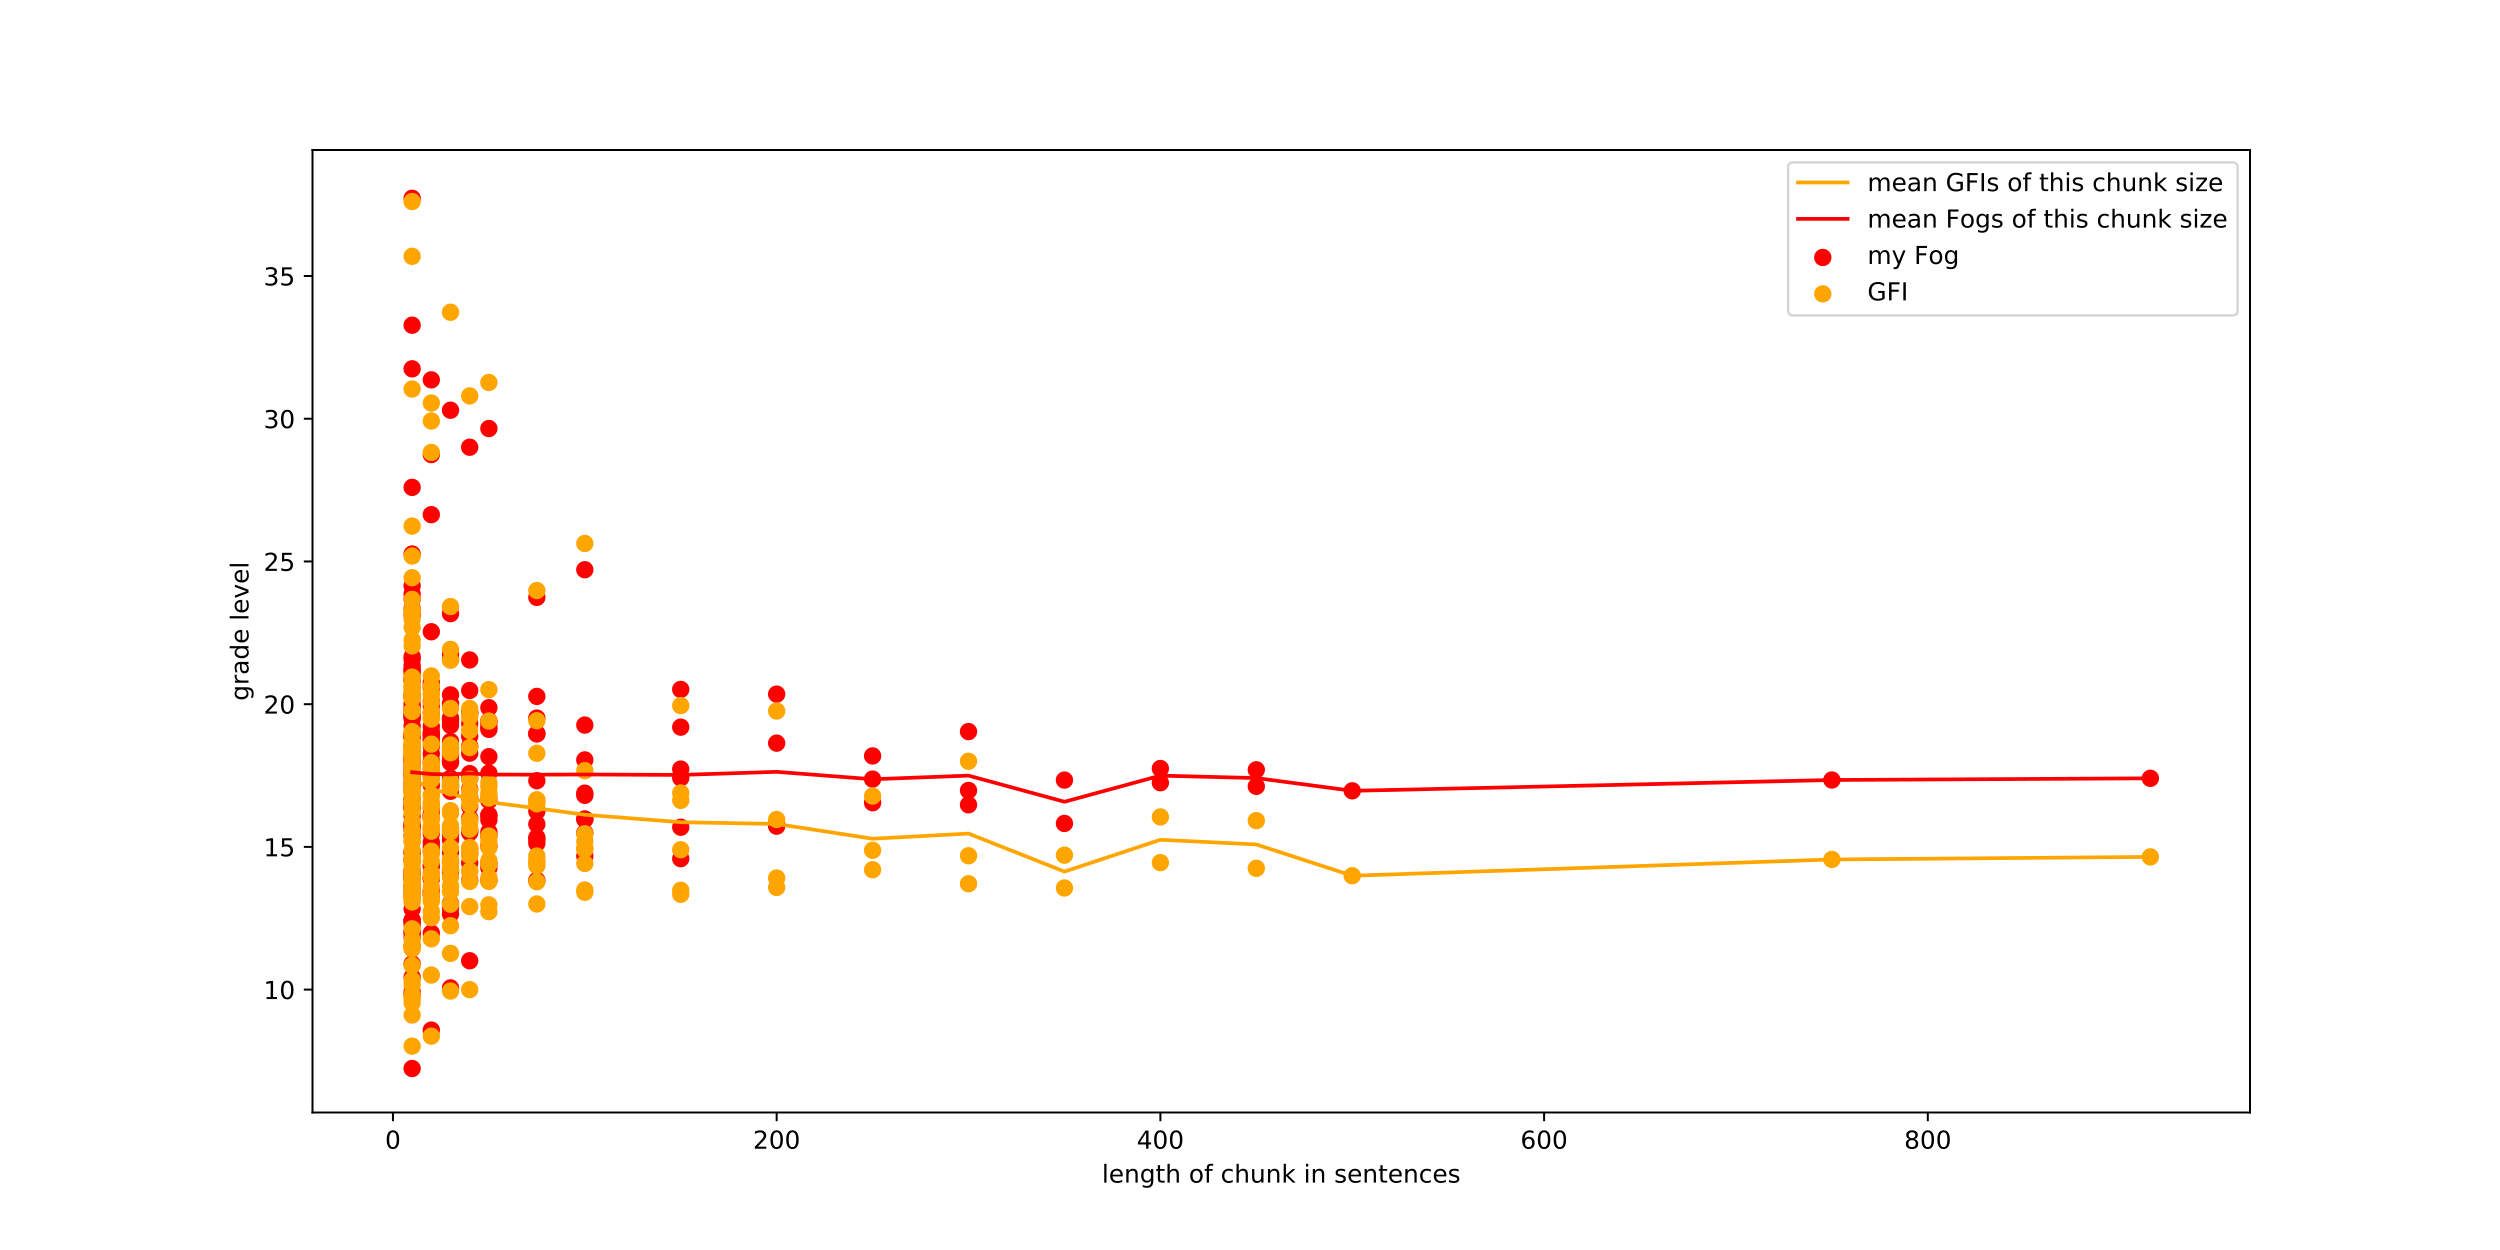 <?xml version="1.0" encoding="utf-8" standalone="no"?>
<!DOCTYPE svg PUBLIC "-//W3C//DTD SVG 1.1//EN"
  "http://www.w3.org/Graphics/SVG/1.1/DTD/svg11.dtd">
<!-- Created with matplotlib (http://matplotlib.org/) -->
<svg height="504pt" version="1.1" viewBox="0 0 1008 504" width="1008pt" xmlns="http://www.w3.org/2000/svg" xmlns:xlink="http://www.w3.org/1999/xlink">
 <defs>
  <style type="text/css">
*{stroke-linecap:butt;stroke-linejoin:round;}
  </style>
 </defs>
 <g id="figure_1">
  <g id="patch_1">
   <path d="M 0 504 
L 1008 504 
L 1008 0 
L 0 0 
z
" style="fill:#ffffff;"/>
  </g>
  <g id="axes_1">
   <g id="patch_2">
    <path d="M 126 448.56 
L 907.2 448.56 
L 907.2 60.48 
L 126 60.48 
z
" style="fill:#ffffff;"/>
   </g>
   <g id="PathCollection_1">
    <defs>
     <path d="M 0 3 
C 0.796 3 1.559 2.684 2.121 2.121 
C 2.684 1.559 3 0.796 3 0 
C 3 -0.796 2.684 -1.559 2.121 -2.121 
C 1.559 -2.684 0.796 -3 0 -3 
C -0.796 -3 -1.559 -2.684 -2.121 -2.121 
C -2.684 -1.559 -3 -0.796 -3 0 
C -3 0.796 -2.684 1.559 -2.121 2.121 
C -1.559 2.684 -0.796 3 0 3 
z
" id="m92994a8fbe" style="stroke:#ff0000;"/>
    </defs>
    <g clip-path="url(#p0ddf5cb61a)">
     <use style="fill:#ff0000;stroke:#ff0000;" x="867.028" xlink:href="#m92994a8fbe" y="313.818"/>
     <use style="fill:#ff0000;stroke:#ff0000;" x="738.615" xlink:href="#m92994a8fbe" y="314.494"/>
     <use style="fill:#ff0000;stroke:#ff0000;" x="545.222" xlink:href="#m92994a8fbe" y="318.857"/>
     <use style="fill:#ff0000;stroke:#ff0000;" x="506.544" xlink:href="#m92994a8fbe" y="317.052"/>
     <use style="fill:#ff0000;stroke:#ff0000;" x="506.544" xlink:href="#m92994a8fbe" y="310.384"/>
     <use style="fill:#ff0000;stroke:#ff0000;" x="467.865" xlink:href="#m92994a8fbe" y="315.595"/>
     <use style="fill:#ff0000;stroke:#ff0000;" x="467.865" xlink:href="#m92994a8fbe" y="309.861"/>
     <use style="fill:#ff0000;stroke:#ff0000;" x="429.186" xlink:href="#m92994a8fbe" y="314.533"/>
     <use style="fill:#ff0000;stroke:#ff0000;" x="429.186" xlink:href="#m92994a8fbe" y="332.009"/>
     <use style="fill:#ff0000;stroke:#ff0000;" x="390.508" xlink:href="#m92994a8fbe" y="318.713"/>
     <use style="fill:#ff0000;stroke:#ff0000;" x="390.508" xlink:href="#m92994a8fbe" y="324.494"/>
     <use style="fill:#ff0000;stroke:#ff0000;" x="390.508" xlink:href="#m92994a8fbe" y="294.977"/>
     <use style="fill:#ff0000;stroke:#ff0000;" x="351.829" xlink:href="#m92994a8fbe" y="323.657"/>
     <use style="fill:#ff0000;stroke:#ff0000;" x="351.829" xlink:href="#m92994a8fbe" y="314.131"/>
     <use style="fill:#ff0000;stroke:#ff0000;" x="351.829" xlink:href="#m92994a8fbe" y="304.792"/>
     <use style="fill:#ff0000;stroke:#ff0000;" x="313.151" xlink:href="#m92994a8fbe" y="332.182"/>
     <use style="fill:#ff0000;stroke:#ff0000;" x="313.151" xlink:href="#m92994a8fbe" y="299.634"/>
     <use style="fill:#ff0000;stroke:#ff0000;" x="313.151" xlink:href="#m92994a8fbe" y="333.12"/>
     <use style="fill:#ff0000;stroke:#ff0000;" x="313.151" xlink:href="#m92994a8fbe" y="279.874"/>
     <use style="fill:#ff0000;stroke:#ff0000;" x="274.472" xlink:href="#m92994a8fbe" y="346.214"/>
     <use style="fill:#ff0000;stroke:#ff0000;" x="274.472" xlink:href="#m92994a8fbe" y="293.186"/>
     <use style="fill:#ff0000;stroke:#ff0000;" x="274.472" xlink:href="#m92994a8fbe" y="313.676"/>
     <use style="fill:#ff0000;stroke:#ff0000;" x="274.472" xlink:href="#m92994a8fbe" y="333.54"/>
     <use style="fill:#ff0000;stroke:#ff0000;" x="274.472" xlink:href="#m92994a8fbe" y="277.978"/>
     <use style="fill:#ff0000;stroke:#ff0000;" x="274.472" xlink:href="#m92994a8fbe" y="310.092"/>
     <use style="fill:#ff0000;stroke:#ff0000;" x="235.794" xlink:href="#m92994a8fbe" y="345.2"/>
     <use style="fill:#ff0000;stroke:#ff0000;" x="235.794" xlink:href="#m92994a8fbe" y="319.8"/>
     <use style="fill:#ff0000;stroke:#ff0000;" x="235.794" xlink:href="#m92994a8fbe" y="292.346"/>
     <use style="fill:#ff0000;stroke:#ff0000;" x="235.794" xlink:href="#m92994a8fbe" y="306.393"/>
     <use style="fill:#ff0000;stroke:#ff0000;" x="235.794" xlink:href="#m92994a8fbe" y="330.323"/>
     <use style="fill:#ff0000;stroke:#ff0000;" x="235.794" xlink:href="#m92994a8fbe" y="335.81"/>
     <use style="fill:#ff0000;stroke:#ff0000;" x="235.794" xlink:href="#m92994a8fbe" y="330.233"/>
     <use style="fill:#ff0000;stroke:#ff0000;" x="235.794" xlink:href="#m92994a8fbe" y="229.717"/>
     <use style="fill:#ff0000;stroke:#ff0000;" x="235.794" xlink:href="#m92994a8fbe" y="320.672"/>
     <use style="fill:#ff0000;stroke:#ff0000;" x="216.454" xlink:href="#m92994a8fbe" y="354.94"/>
     <use style="fill:#ff0000;stroke:#ff0000;" x="216.454" xlink:href="#m92994a8fbe" y="337.651"/>
     <use style="fill:#ff0000;stroke:#ff0000;" x="216.454" xlink:href="#m92994a8fbe" y="295.906"/>
     <use style="fill:#ff0000;stroke:#ff0000;" x="216.454" xlink:href="#m92994a8fbe" y="289.522"/>
     <use style="fill:#ff0000;stroke:#ff0000;" x="216.454" xlink:href="#m92994a8fbe" y="295.801"/>
     <use style="fill:#ff0000;stroke:#ff0000;" x="216.454" xlink:href="#m92994a8fbe" y="332.313"/>
     <use style="fill:#ff0000;stroke:#ff0000;" x="216.454" xlink:href="#m92994a8fbe" y="327.138"/>
     <use style="fill:#ff0000;stroke:#ff0000;" x="216.454" xlink:href="#m92994a8fbe" y="338.427"/>
     <use style="fill:#ff0000;stroke:#ff0000;" x="216.454" xlink:href="#m92994a8fbe" y="314.787"/>
     <use style="fill:#ff0000;stroke:#ff0000;" x="216.454" xlink:href="#m92994a8fbe" y="240.867"/>
     <use style="fill:#ff0000;stroke:#ff0000;" x="216.454" xlink:href="#m92994a8fbe" y="280.798"/>
     <use style="fill:#ff0000;stroke:#ff0000;" x="216.454" xlink:href="#m92994a8fbe" y="340"/>
     <use style="fill:#ff0000;stroke:#ff0000;" x="197.115" xlink:href="#m92994a8fbe" y="335.438"/>
     <use style="fill:#ff0000;stroke:#ff0000;" x="197.115" xlink:href="#m92994a8fbe" y="354.971"/>
     <use style="fill:#ff0000;stroke:#ff0000;" x="197.115" xlink:href="#m92994a8fbe" y="348.16"/>
     <use style="fill:#ff0000;stroke:#ff0000;" x="197.115" xlink:href="#m92994a8fbe" y="294.089"/>
     <use style="fill:#ff0000;stroke:#ff0000;" x="197.115" xlink:href="#m92994a8fbe" y="291.294"/>
     <use style="fill:#ff0000;stroke:#ff0000;" x="197.115" xlink:href="#m92994a8fbe" y="293.081"/>
     <use style="fill:#ff0000;stroke:#ff0000;" x="197.115" xlink:href="#m92994a8fbe" y="290.664"/>
     <use style="fill:#ff0000;stroke:#ff0000;" x="197.115" xlink:href="#m92994a8fbe" y="322.819"/>
     <use style="fill:#ff0000;stroke:#ff0000;" x="197.115" xlink:href="#m92994a8fbe" y="328.825"/>
     <use style="fill:#ff0000;stroke:#ff0000;" x="197.115" xlink:href="#m92994a8fbe" y="328.587"/>
     <use style="fill:#ff0000;stroke:#ff0000;" x="197.115" xlink:href="#m92994a8fbe" y="330.586"/>
     <use style="fill:#ff0000;stroke:#ff0000;" x="197.115" xlink:href="#m92994a8fbe" y="341.137"/>
     <use style="fill:#ff0000;stroke:#ff0000;" x="197.115" xlink:href="#m92994a8fbe" y="311.735"/>
     <use style="fill:#ff0000;stroke:#ff0000;" x="197.115" xlink:href="#m92994a8fbe" y="349.935"/>
     <use style="fill:#ff0000;stroke:#ff0000;" x="197.115" xlink:href="#m92994a8fbe" y="172.782"/>
     <use style="fill:#ff0000;stroke:#ff0000;" x="197.115" xlink:href="#m92994a8fbe" y="285.336"/>
     <use style="fill:#ff0000;stroke:#ff0000;" x="197.115" xlink:href="#m92994a8fbe" y="305.092"/>
     <use style="fill:#ff0000;stroke:#ff0000;" x="197.115" xlink:href="#m92994a8fbe" y="337.078"/>
     <use style="fill:#ff0000;stroke:#ff0000;" x="189.379" xlink:href="#m92994a8fbe" y="311.926"/>
     <use style="fill:#ff0000;stroke:#ff0000;" x="189.379" xlink:href="#m92994a8fbe" y="387.376"/>
     <use style="fill:#ff0000;stroke:#ff0000;" x="189.379" xlink:href="#m92994a8fbe" y="334.884"/>
     <use style="fill:#ff0000;stroke:#ff0000;" x="189.379" xlink:href="#m92994a8fbe" y="344.155"/>
     <use style="fill:#ff0000;stroke:#ff0000;" x="189.379" xlink:href="#m92994a8fbe" y="287.378"/>
     <use style="fill:#ff0000;stroke:#ff0000;" x="189.379" xlink:href="#m92994a8fbe" y="287.269"/>
     <use style="fill:#ff0000;stroke:#ff0000;" x="189.379" xlink:href="#m92994a8fbe" y="303.678"/>
     <use style="fill:#ff0000;stroke:#ff0000;" x="189.379" xlink:href="#m92994a8fbe" y="266.092"/>
     <use style="fill:#ff0000;stroke:#ff0000;" x="189.379" xlink:href="#m92994a8fbe" y="313.759"/>
     <use style="fill:#ff0000;stroke:#ff0000;" x="189.379" xlink:href="#m92994a8fbe" y="325.227"/>
     <use style="fill:#ff0000;stroke:#ff0000;" x="189.379" xlink:href="#m92994a8fbe" y="321.551"/>
     <use style="fill:#ff0000;stroke:#ff0000;" x="189.379" xlink:href="#m92994a8fbe" y="329.882"/>
     <use style="fill:#ff0000;stroke:#ff0000;" x="189.379" xlink:href="#m92994a8fbe" y="335.73"/>
     <use style="fill:#ff0000;stroke:#ff0000;" x="189.379" xlink:href="#m92994a8fbe" y="318.188"/>
     <use style="fill:#ff0000;stroke:#ff0000;" x="189.379" xlink:href="#m92994a8fbe" y="354.974"/>
     <use style="fill:#ff0000;stroke:#ff0000;" x="189.379" xlink:href="#m92994a8fbe" y="296.844"/>
     <use style="fill:#ff0000;stroke:#ff0000;" x="189.379" xlink:href="#m92994a8fbe" y="342.319"/>
     <use style="fill:#ff0000;stroke:#ff0000;" x="189.379" xlink:href="#m92994a8fbe" y="278.401"/>
     <use style="fill:#ff0000;stroke:#ff0000;" x="189.379" xlink:href="#m92994a8fbe" y="180.322"/>
     <use style="fill:#ff0000;stroke:#ff0000;" x="189.379" xlink:href="#m92994a8fbe" y="300.904"/>
     <use style="fill:#ff0000;stroke:#ff0000;" x="189.379" xlink:href="#m92994a8fbe" y="291.734"/>
     <use style="fill:#ff0000;stroke:#ff0000;" x="189.379" xlink:href="#m92994a8fbe" y="347.969"/>
     <use style="fill:#ff0000;stroke:#ff0000;" x="181.644" xlink:href="#m92994a8fbe" y="298.975"/>
     <use style="fill:#ff0000;stroke:#ff0000;" x="181.644" xlink:href="#m92994a8fbe" y="398.312"/>
     <use style="fill:#ff0000;stroke:#ff0000;" x="181.644" xlink:href="#m92994a8fbe" y="338.622"/>
     <use style="fill:#ff0000;stroke:#ff0000;" x="181.644" xlink:href="#m92994a8fbe" y="347.201"/>
     <use style="fill:#ff0000;stroke:#ff0000;" x="181.644" xlink:href="#m92994a8fbe" y="351.799"/>
     <use style="fill:#ff0000;stroke:#ff0000;" x="181.644" xlink:href="#m92994a8fbe" y="290.786"/>
     <use style="fill:#ff0000;stroke:#ff0000;" x="181.644" xlink:href="#m92994a8fbe" y="292.48"/>
     <use style="fill:#ff0000;stroke:#ff0000;" x="181.644" xlink:href="#m92994a8fbe" y="289.542"/>
     <use style="fill:#ff0000;stroke:#ff0000;" x="181.644" xlink:href="#m92994a8fbe" y="306.944"/>
     <use style="fill:#ff0000;stroke:#ff0000;" x="181.644" xlink:href="#m92994a8fbe" y="280.161"/>
     <use style="fill:#ff0000;stroke:#ff0000;" x="181.644" xlink:href="#m92994a8fbe" y="283.642"/>
     <use style="fill:#ff0000;stroke:#ff0000;" x="181.644" xlink:href="#m92994a8fbe" y="304.583"/>
     <use style="fill:#ff0000;stroke:#ff0000;" x="181.644" xlink:href="#m92994a8fbe" y="316.007"/>
     <use style="fill:#ff0000;stroke:#ff0000;" x="181.644" xlink:href="#m92994a8fbe" y="350.891"/>
     <use style="fill:#ff0000;stroke:#ff0000;" x="181.644" xlink:href="#m92994a8fbe" y="313.745"/>
     <use style="fill:#ff0000;stroke:#ff0000;" x="181.644" xlink:href="#m92994a8fbe" y="319.042"/>
     <use style="fill:#ff0000;stroke:#ff0000;" x="181.644" xlink:href="#m92994a8fbe" y="334.126"/>
     <use style="fill:#ff0000;stroke:#ff0000;" x="181.644" xlink:href="#m92994a8fbe" y="336.459"/>
     <use style="fill:#ff0000;stroke:#ff0000;" x="181.644" xlink:href="#m92994a8fbe" y="314.433"/>
     <use style="fill:#ff0000;stroke:#ff0000;" x="181.644" xlink:href="#m92994a8fbe" y="364.311"/>
     <use style="fill:#ff0000;stroke:#ff0000;" x="181.644" xlink:href="#m92994a8fbe" y="263.626"/>
     <use style="fill:#ff0000;stroke:#ff0000;" x="181.644" xlink:href="#m92994a8fbe" y="368.545"/>
     <use style="fill:#ff0000;stroke:#ff0000;" x="181.644" xlink:href="#m92994a8fbe" y="343.593"/>
     <use style="fill:#ff0000;stroke:#ff0000;" x="181.644" xlink:href="#m92994a8fbe" y="247.418"/>
     <use style="fill:#ff0000;stroke:#ff0000;" x="181.644" xlink:href="#m92994a8fbe" y="165.405"/>
     <use style="fill:#ff0000;stroke:#ff0000;" x="181.644" xlink:href="#m92994a8fbe" y="265.639"/>
     <use style="fill:#ff0000;stroke:#ff0000;" x="181.644" xlink:href="#m92994a8fbe" y="307.459"/>
     <use style="fill:#ff0000;stroke:#ff0000;" x="181.644" xlink:href="#m92994a8fbe" y="289.97"/>
     <use style="fill:#ff0000;stroke:#ff0000;" x="181.644" xlink:href="#m92994a8fbe" y="366.101"/>
     <use style="fill:#ff0000;stroke:#ff0000;" x="181.644" xlink:href="#m92994a8fbe" y="317.329"/>
     <use style="fill:#ff0000;stroke:#ff0000;" x="173.908" xlink:href="#m92994a8fbe" y="284.563"/>
     <use style="fill:#ff0000;stroke:#ff0000;" x="173.908" xlink:href="#m92994a8fbe" y="339.523"/>
     <use style="fill:#ff0000;stroke:#ff0000;" x="173.908" xlink:href="#m92994a8fbe" y="415.335"/>
     <use style="fill:#ff0000;stroke:#ff0000;" x="173.908" xlink:href="#m92994a8fbe" y="359.719"/>
     <use style="fill:#ff0000;stroke:#ff0000;" x="173.908" xlink:href="#m92994a8fbe" y="325.845"/>
     <use style="fill:#ff0000;stroke:#ff0000;" x="173.908" xlink:href="#m92994a8fbe" y="341.549"/>
     <use style="fill:#ff0000;stroke:#ff0000;" x="173.908" xlink:href="#m92994a8fbe" y="354.292"/>
     <use style="fill:#ff0000;stroke:#ff0000;" x="173.908" xlink:href="#m92994a8fbe" y="334.29"/>
     <use style="fill:#ff0000;stroke:#ff0000;" x="173.908" xlink:href="#m92994a8fbe" y="275.22"/>
     <use style="fill:#ff0000;stroke:#ff0000;" x="173.908" xlink:href="#m92994a8fbe" y="296.203"/>
     <use style="fill:#ff0000;stroke:#ff0000;" x="173.908" xlink:href="#m92994a8fbe" y="298.413"/>
     <use style="fill:#ff0000;stroke:#ff0000;" x="173.908" xlink:href="#m92994a8fbe" y="276.219"/>
     <use style="fill:#ff0000;stroke:#ff0000;" x="173.908" xlink:href="#m92994a8fbe" y="310.087"/>
     <use style="fill:#ff0000;stroke:#ff0000;" x="173.908" xlink:href="#m92994a8fbe" y="296.121"/>
     <use style="fill:#ff0000;stroke:#ff0000;" x="173.908" xlink:href="#m92994a8fbe" y="277.59"/>
     <use style="fill:#ff0000;stroke:#ff0000;" x="173.908" xlink:href="#m92994a8fbe" y="254.72"/>
     <use style="fill:#ff0000;stroke:#ff0000;" x="173.908" xlink:href="#m92994a8fbe" y="316.661"/>
     <use style="fill:#ff0000;stroke:#ff0000;" x="173.908" xlink:href="#m92994a8fbe" y="307.828"/>
     <use style="fill:#ff0000;stroke:#ff0000;" x="173.908" xlink:href="#m92994a8fbe" y="297.245"/>
     <use style="fill:#ff0000;stroke:#ff0000;" x="173.908" xlink:href="#m92994a8fbe" y="354.165"/>
     <use style="fill:#ff0000;stroke:#ff0000;" x="173.908" xlink:href="#m92994a8fbe" y="348.973"/>
     <use style="fill:#ff0000;stroke:#ff0000;" x="173.908" xlink:href="#m92994a8fbe" y="292.952"/>
     <use style="fill:#ff0000;stroke:#ff0000;" x="173.908" xlink:href="#m92994a8fbe" y="359.048"/>
     <use style="fill:#ff0000;stroke:#ff0000;" x="173.908" xlink:href="#m92994a8fbe" y="303.938"/>
     <use style="fill:#ff0000;stroke:#ff0000;" x="173.908" xlink:href="#m92994a8fbe" y="343.088"/>
     <use style="fill:#ff0000;stroke:#ff0000;" x="173.908" xlink:href="#m92994a8fbe" y="328.507"/>
     <use style="fill:#ff0000;stroke:#ff0000;" x="173.908" xlink:href="#m92994a8fbe" y="329.775"/>
     <use style="fill:#ff0000;stroke:#ff0000;" x="173.908" xlink:href="#m92994a8fbe" y="306.74"/>
     <use style="fill:#ff0000;stroke:#ff0000;" x="173.908" xlink:href="#m92994a8fbe" y="349.27"/>
     <use style="fill:#ff0000;stroke:#ff0000;" x="173.908" xlink:href="#m92994a8fbe" y="360.852"/>
     <use style="fill:#ff0000;stroke:#ff0000;" x="173.908" xlink:href="#m92994a8fbe" y="298.342"/>
     <use style="fill:#ff0000;stroke:#ff0000;" x="173.908" xlink:href="#m92994a8fbe" y="295.252"/>
     <use style="fill:#ff0000;stroke:#ff0000;" x="173.908" xlink:href="#m92994a8fbe" y="353.8"/>
     <use style="fill:#ff0000;stroke:#ff0000;" x="173.908" xlink:href="#m92994a8fbe" y="328.412"/>
     <use style="fill:#ff0000;stroke:#ff0000;" x="173.908" xlink:href="#m92994a8fbe" y="376.225"/>
     <use style="fill:#ff0000;stroke:#ff0000;" x="173.908" xlink:href="#m92994a8fbe" y="183.284"/>
     <use style="fill:#ff0000;stroke:#ff0000;" x="173.908" xlink:href="#m92994a8fbe" y="207.512"/>
     <use style="fill:#ff0000;stroke:#ff0000;" x="173.908" xlink:href="#m92994a8fbe" y="153.155"/>
     <use style="fill:#ff0000;stroke:#ff0000;" x="173.908" xlink:href="#m92994a8fbe" y="287.453"/>
     <use style="fill:#ff0000;stroke:#ff0000;" x="173.908" xlink:href="#m92994a8fbe" y="312.598"/>
     <use style="fill:#ff0000;stroke:#ff0000;" x="173.908" xlink:href="#m92994a8fbe" y="282.696"/>
     <use style="fill:#ff0000;stroke:#ff0000;" x="173.908" xlink:href="#m92994a8fbe" y="301.022"/>
     <use style="fill:#ff0000;stroke:#ff0000;" x="173.908" xlink:href="#m92994a8fbe" y="360.4"/>
     <use style="fill:#ff0000;stroke:#ff0000;" x="173.908" xlink:href="#m92994a8fbe" y="336.195"/>
     <use style="fill:#ff0000;stroke:#ff0000;" x="173.908" xlink:href="#m92994a8fbe" y="329.406"/>
     <use style="fill:#ff0000;stroke:#ff0000;" x="166.172" xlink:href="#m92994a8fbe" y="324.148"/>
     <use style="fill:#ff0000;stroke:#ff0000;" x="166.172" xlink:href="#m92994a8fbe" y="247.969"/>
     <use style="fill:#ff0000;stroke:#ff0000;" x="166.172" xlink:href="#m92994a8fbe" y="325.331"/>
     <use style="fill:#ff0000;stroke:#ff0000;" x="166.172" xlink:href="#m92994a8fbe" y="354.002"/>
     <use style="fill:#ff0000;stroke:#ff0000;" x="166.172" xlink:href="#m92994a8fbe" y="430.827"/>
     <use style="fill:#ff0000;stroke:#ff0000;" x="166.172" xlink:href="#m92994a8fbe" y="401.022"/>
     <use style="fill:#ff0000;stroke:#ff0000;" x="166.172" xlink:href="#m92994a8fbe" y="399.868"/>
     <use style="fill:#ff0000;stroke:#ff0000;" x="166.172" xlink:href="#m92994a8fbe" y="325.8"/>
     <use style="fill:#ff0000;stroke:#ff0000;" x="166.172" xlink:href="#m92994a8fbe" y="296.887"/>
     <use style="fill:#ff0000;stroke:#ff0000;" x="166.172" xlink:href="#m92994a8fbe" y="356.995"/>
     <use style="fill:#ff0000;stroke:#ff0000;" x="166.172" xlink:href="#m92994a8fbe" y="350.891"/>
     <use style="fill:#ff0000;stroke:#ff0000;" x="166.172" xlink:href="#m92994a8fbe" y="332.328"/>
     <use style="fill:#ff0000;stroke:#ff0000;" x="166.172" xlink:href="#m92994a8fbe" y="336.764"/>
     <use style="fill:#ff0000;stroke:#ff0000;" x="166.172" xlink:href="#m92994a8fbe" y="372.798"/>
     <use style="fill:#ff0000;stroke:#ff0000;" x="166.172" xlink:href="#m92994a8fbe" y="346.684"/>
     <use style="fill:#ff0000;stroke:#ff0000;" x="166.172" xlink:href="#m92994a8fbe" y="322.488"/>
     <use style="fill:#ff0000;stroke:#ff0000;" x="166.172" xlink:href="#m92994a8fbe" y="245.361"/>
     <use style="fill:#ff0000;stroke:#ff0000;" x="166.172" xlink:href="#m92994a8fbe" y="306.368"/>
     <use style="fill:#ff0000;stroke:#ff0000;" x="166.172" xlink:href="#m92994a8fbe" y="312.276"/>
     <use style="fill:#ff0000;stroke:#ff0000;" x="166.172" xlink:href="#m92994a8fbe" y="273.825"/>
     <use style="fill:#ff0000;stroke:#ff0000;" x="166.172" xlink:href="#m92994a8fbe" y="280.317"/>
     <use style="fill:#ff0000;stroke:#ff0000;" x="166.172" xlink:href="#m92994a8fbe" y="316.216"/>
     <use style="fill:#ff0000;stroke:#ff0000;" x="166.172" xlink:href="#m92994a8fbe" y="286.563"/>
     <use style="fill:#ff0000;stroke:#ff0000;" x="166.172" xlink:href="#m92994a8fbe" y="264.725"/>
     <use style="fill:#ff0000;stroke:#ff0000;" x="166.172" xlink:href="#m92994a8fbe" y="306.943"/>
     <use style="fill:#ff0000;stroke:#ff0000;" x="166.172" xlink:href="#m92994a8fbe" y="313.227"/>
     <use style="fill:#ff0000;stroke:#ff0000;" x="166.172" xlink:href="#m92994a8fbe" y="300.66"/>
     <use style="fill:#ff0000;stroke:#ff0000;" x="166.172" xlink:href="#m92994a8fbe" y="285.297"/>
     <use style="fill:#ff0000;stroke:#ff0000;" x="166.172" xlink:href="#m92994a8fbe" y="271.462"/>
     <use style="fill:#ff0000;stroke:#ff0000;" x="166.172" xlink:href="#m92994a8fbe" y="283.757"/>
     <use style="fill:#ff0000;stroke:#ff0000;" x="166.172" xlink:href="#m92994a8fbe" y="270.192"/>
     <use style="fill:#ff0000;stroke:#ff0000;" x="166.172" xlink:href="#m92994a8fbe" y="239.501"/>
     <use style="fill:#ff0000;stroke:#ff0000;" x="166.172" xlink:href="#m92994a8fbe" y="334.476"/>
     <use style="fill:#ff0000;stroke:#ff0000;" x="166.172" xlink:href="#m92994a8fbe" y="297.129"/>
     <use style="fill:#ff0000;stroke:#ff0000;" x="166.172" xlink:href="#m92994a8fbe" y="305.196"/>
     <use style="fill:#ff0000;stroke:#ff0000;" x="166.172" xlink:href="#m92994a8fbe" y="310.266"/>
     <use style="fill:#ff0000;stroke:#ff0000;" x="166.172" xlink:href="#m92994a8fbe" y="305.409"/>
     <use style="fill:#ff0000;stroke:#ff0000;" x="166.172" xlink:href="#m92994a8fbe" y="288.828"/>
     <use style="fill:#ff0000;stroke:#ff0000;" x="166.172" xlink:href="#m92994a8fbe" y="353.202"/>
     <use style="fill:#ff0000;stroke:#ff0000;" x="166.172" xlink:href="#m92994a8fbe" y="354.617"/>
     <use style="fill:#ff0000;stroke:#ff0000;" x="166.172" xlink:href="#m92994a8fbe" y="381.548"/>
     <use style="fill:#ff0000;stroke:#ff0000;" x="166.172" xlink:href="#m92994a8fbe" y="309.022"/>
     <use style="fill:#ff0000;stroke:#ff0000;" x="166.172" xlink:href="#m92994a8fbe" y="288.222"/>
     <use style="fill:#ff0000;stroke:#ff0000;" x="166.172" xlink:href="#m92994a8fbe" y="295.905"/>
     <use style="fill:#ff0000;stroke:#ff0000;" x="166.172" xlink:href="#m92994a8fbe" y="360.038"/>
     <use style="fill:#ff0000;stroke:#ff0000;" x="166.172" xlink:href="#m92994a8fbe" y="351.874"/>
     <use style="fill:#ff0000;stroke:#ff0000;" x="166.172" xlink:href="#m92994a8fbe" y="343.473"/>
     <use style="fill:#ff0000;stroke:#ff0000;" x="166.172" xlink:href="#m92994a8fbe" y="270.007"/>
     <use style="fill:#ff0000;stroke:#ff0000;" x="166.172" xlink:href="#m92994a8fbe" y="318.627"/>
     <use style="fill:#ff0000;stroke:#ff0000;" x="166.172" xlink:href="#m92994a8fbe" y="371.42"/>
     <use style="fill:#ff0000;stroke:#ff0000;" x="166.172" xlink:href="#m92994a8fbe" y="315.037"/>
     <use style="fill:#ff0000;stroke:#ff0000;" x="166.172" xlink:href="#m92994a8fbe" y="322.097"/>
     <use style="fill:#ff0000;stroke:#ff0000;" x="166.172" xlink:href="#m92994a8fbe" y="332.205"/>
     <use style="fill:#ff0000;stroke:#ff0000;" x="166.172" xlink:href="#m92994a8fbe" y="317.932"/>
     <use style="fill:#ff0000;stroke:#ff0000;" x="166.172" xlink:href="#m92994a8fbe" y="325.669"/>
     <use style="fill:#ff0000;stroke:#ff0000;" x="166.172" xlink:href="#m92994a8fbe" y="288.72"/>
     <use style="fill:#ff0000;stroke:#ff0000;" x="166.172" xlink:href="#m92994a8fbe" y="329.102"/>
     <use style="fill:#ff0000;stroke:#ff0000;" x="166.172" xlink:href="#m92994a8fbe" y="371.065"/>
     <use style="fill:#ff0000;stroke:#ff0000;" x="166.172" xlink:href="#m92994a8fbe" y="346.886"/>
     <use style="fill:#ff0000;stroke:#ff0000;" x="166.172" xlink:href="#m92994a8fbe" y="375.919"/>
     <use style="fill:#ff0000;stroke:#ff0000;" x="166.172" xlink:href="#m92994a8fbe" y="307.026"/>
     <use style="fill:#ff0000;stroke:#ff0000;" x="166.172" xlink:href="#m92994a8fbe" y="286.738"/>
     <use style="fill:#ff0000;stroke:#ff0000;" x="166.172" xlink:href="#m92994a8fbe" y="196.51"/>
     <use style="fill:#ff0000;stroke:#ff0000;" x="166.172" xlink:href="#m92994a8fbe" y="393.984"/>
     <use style="fill:#ff0000;stroke:#ff0000;" x="166.172" xlink:href="#m92994a8fbe" y="375.777"/>
     <use style="fill:#ff0000;stroke:#ff0000;" x="166.172" xlink:href="#m92994a8fbe" y="333.112"/>
     <use style="fill:#ff0000;stroke:#ff0000;" x="166.172" xlink:href="#m92994a8fbe" y="274.515"/>
     <use style="fill:#ff0000;stroke:#ff0000;" x="166.172" xlink:href="#m92994a8fbe" y="377.696"/>
     <use style="fill:#ff0000;stroke:#ff0000;" x="166.172" xlink:href="#m92994a8fbe" y="361.548"/>
     <use style="fill:#ff0000;stroke:#ff0000;" x="166.172" xlink:href="#m92994a8fbe" y="388.604"/>
     <use style="fill:#ff0000;stroke:#ff0000;" x="166.172" xlink:href="#m92994a8fbe" y="131.123"/>
     <use style="fill:#ff0000;stroke:#ff0000;" x="166.172" xlink:href="#m92994a8fbe" y="236.214"/>
     <use style="fill:#ff0000;stroke:#ff0000;" x="166.172" xlink:href="#m92994a8fbe" y="265.84"/>
     <use style="fill:#ff0000;stroke:#ff0000;" x="166.172" xlink:href="#m92994a8fbe" y="148.708"/>
     <use style="fill:#ff0000;stroke:#ff0000;" x="166.172" xlink:href="#m92994a8fbe" y="79.951"/>
     <use style="fill:#ff0000;stroke:#ff0000;" x="166.172" xlink:href="#m92994a8fbe" y="223.372"/>
     <use style="fill:#ff0000;stroke:#ff0000;" x="166.172" xlink:href="#m92994a8fbe" y="241.587"/>
     <use style="fill:#ff0000;stroke:#ff0000;" x="166.172" xlink:href="#m92994a8fbe" y="333.662"/>
     <use style="fill:#ff0000;stroke:#ff0000;" x="166.172" xlink:href="#m92994a8fbe" y="281.018"/>
     <use style="fill:#ff0000;stroke:#ff0000;" x="166.172" xlink:href="#m92994a8fbe" y="343.942"/>
     <use style="fill:#ff0000;stroke:#ff0000;" x="166.172" xlink:href="#m92994a8fbe" y="296.586"/>
     <use style="fill:#ff0000;stroke:#ff0000;" x="166.172" xlink:href="#m92994a8fbe" y="268.384"/>
     <use style="fill:#ff0000;stroke:#ff0000;" x="166.172" xlink:href="#m92994a8fbe" y="289.888"/>
     <use style="fill:#ff0000;stroke:#ff0000;" x="166.172" xlink:href="#m92994a8fbe" y="311.723"/>
     <use style="fill:#ff0000;stroke:#ff0000;" x="166.172" xlink:href="#m92994a8fbe" y="366.466"/>
     <use style="fill:#ff0000;stroke:#ff0000;" x="166.172" xlink:href="#m92994a8fbe" y="353.534"/>
     <use style="fill:#ff0000;stroke:#ff0000;" x="166.172" xlink:href="#m92994a8fbe" y="371.085"/>
     <use style="fill:#ff0000;stroke:#ff0000;" x="166.172" xlink:href="#m92994a8fbe" y="292.716"/>
     <use style="fill:#ff0000;stroke:#ff0000;" x="166.172" xlink:href="#m92994a8fbe" y="297.129"/>
     <use style="fill:#ff0000;stroke:#ff0000;" x="166.172" xlink:href="#m92994a8fbe" y="358.351"/>
     <use style="fill:#ff0000;stroke:#ff0000;" x="166.172" xlink:href="#m92994a8fbe" y="301.599"/>
    </g>
   </g>
   <g id="PathCollection_2">
    <defs>
     <path d="M 0 3 
C 0.796 3 1.559 2.684 2.121 2.121 
C 2.684 1.559 3 0.796 3 0 
C 3 -0.796 2.684 -1.559 2.121 -2.121 
C 1.559 -2.684 0.796 -3 0 -3 
C -0.796 -3 -1.559 -2.684 -2.121 -2.121 
C -2.684 -1.559 -3 -0.796 -3 0 
C -3 0.796 -2.684 1.559 -2.121 2.121 
C -1.559 2.684 -0.796 3 0 3 
z
" id="m73a647d200" style="stroke:#ffa500;"/>
    </defs>
    <g clip-path="url(#p0ddf5cb61a)">
     <use style="fill:#ffa500;stroke:#ffa500;" x="867.028" xlink:href="#m73a647d200" y="345.498"/>
     <use style="fill:#ffa500;stroke:#ffa500;" x="738.615" xlink:href="#m73a647d200" y="346.533"/>
     <use style="fill:#ffa500;stroke:#ffa500;" x="545.222" xlink:href="#m73a647d200" y="353.094"/>
     <use style="fill:#ffa500;stroke:#ffa500;" x="506.544" xlink:href="#m73a647d200" y="350.101"/>
     <use style="fill:#ffa500;stroke:#ffa500;" x="506.544" xlink:href="#m73a647d200" y="330.881"/>
     <use style="fill:#ffa500;stroke:#ffa500;" x="467.865" xlink:href="#m73a647d200" y="347.799"/>
     <use style="fill:#ffa500;stroke:#ffa500;" x="467.865" xlink:href="#m73a647d200" y="329.385"/>
     <use style="fill:#ffa500;stroke:#ffa500;" x="429.186" xlink:href="#m73a647d200" y="344.807"/>
     <use style="fill:#ffa500;stroke:#ffa500;" x="429.186" xlink:href="#m73a647d200" y="358.042"/>
     <use style="fill:#ffa500;stroke:#ffa500;" x="390.508" xlink:href="#m73a647d200" y="345.037"/>
     <use style="fill:#ffa500;stroke:#ffa500;" x="390.508" xlink:href="#m73a647d200" y="356.316"/>
     <use style="fill:#ffa500;stroke:#ffa500;" x="390.508" xlink:href="#m73a647d200" y="306.943"/>
     <use style="fill:#ffa500;stroke:#ffa500;" x="351.829" xlink:href="#m73a647d200" y="350.677"/>
     <use style="fill:#ffa500;stroke:#ffa500;" x="351.829" xlink:href="#m73a647d200" y="342.851"/>
     <use style="fill:#ffa500;stroke:#ffa500;" x="351.829" xlink:href="#m73a647d200" y="320.984"/>
     <use style="fill:#ffa500;stroke:#ffa500;" x="313.151" xlink:href="#m73a647d200" y="354.014"/>
     <use style="fill:#ffa500;stroke:#ffa500;" x="313.151" xlink:href="#m73a647d200" y="330.421"/>
     <use style="fill:#ffa500;stroke:#ffa500;" x="313.151" xlink:href="#m73a647d200" y="357.812"/>
     <use style="fill:#ffa500;stroke:#ffa500;" x="313.151" xlink:href="#m73a647d200" y="286.687"/>
     <use style="fill:#ffa500;stroke:#ffa500;" x="274.472" xlink:href="#m73a647d200" y="360.574"/>
     <use style="fill:#ffa500;stroke:#ffa500;" x="274.472" xlink:href="#m73a647d200" y="319.718"/>
     <use style="fill:#ffa500;stroke:#ffa500;" x="274.472" xlink:href="#m73a647d200" y="342.62"/>
     <use style="fill:#ffa500;stroke:#ffa500;" x="274.472" xlink:href="#m73a647d200" y="358.963"/>
     <use style="fill:#ffa500;stroke:#ffa500;" x="274.472" xlink:href="#m73a647d200" y="284.501"/>
     <use style="fill:#ffa500;stroke:#ffa500;" x="274.472" xlink:href="#m73a647d200" y="322.71"/>
     <use style="fill:#ffa500;stroke:#ffa500;" x="235.794" xlink:href="#m73a647d200" y="358.848"/>
     <use style="fill:#ffa500;stroke:#ffa500;" x="235.794" xlink:href="#m73a647d200" y="341.93"/>
     <use style="fill:#ffa500;stroke:#ffa500;" x="235.794" xlink:href="#m73a647d200" y="310.741"/>
     <use style="fill:#ffa500;stroke:#ffa500;" x="235.794" xlink:href="#m73a647d200" y="336.176"/>
     <use style="fill:#ffa500;stroke:#ffa500;" x="235.794" xlink:href="#m73a647d200" y="348.145"/>
     <use style="fill:#ffa500;stroke:#ffa500;" x="235.794" xlink:href="#m73a647d200" y="359.769"/>
     <use style="fill:#ffa500;stroke:#ffa500;" x="235.794" xlink:href="#m73a647d200" y="342.505"/>
     <use style="fill:#ffa500;stroke:#ffa500;" x="235.794" xlink:href="#m73a647d200" y="219.131"/>
     <use style="fill:#ffa500;stroke:#ffa500;" x="235.794" xlink:href="#m73a647d200" y="339.283"/>
     <use style="fill:#ffa500;stroke:#ffa500;" x="216.454" xlink:href="#m73a647d200" y="364.487"/>
     <use style="fill:#ffa500;stroke:#ffa500;" x="216.454" xlink:href="#m73a647d200" y="347.109"/>
     <use style="fill:#ffa500;stroke:#ffa500;" x="216.454" xlink:href="#m73a647d200" y="324.091"/>
     <use style="fill:#ffa500;stroke:#ffa500;" x="216.454" xlink:href="#m73a647d200" y="303.721"/>
     <use style="fill:#ffa500;stroke:#ffa500;" x="216.454" xlink:href="#m73a647d200" y="322.48"/>
     <use style="fill:#ffa500;stroke:#ffa500;" x="216.454" xlink:href="#m73a647d200" y="347.569"/>
     <use style="fill:#ffa500;stroke:#ffa500;" x="216.454" xlink:href="#m73a647d200" y="349.065"/>
     <use style="fill:#ffa500;stroke:#ffa500;" x="216.454" xlink:href="#m73a647d200" y="355.51"/>
     <use style="fill:#ffa500;stroke:#ffa500;" x="216.454" xlink:href="#m73a647d200" y="322.71"/>
     <use style="fill:#ffa500;stroke:#ffa500;" x="216.454" xlink:href="#m73a647d200" y="238.12"/>
     <use style="fill:#ffa500;stroke:#ffa500;" x="216.454" xlink:href="#m73a647d200" y="290.6"/>
     <use style="fill:#ffa500;stroke:#ffa500;" x="216.454" xlink:href="#m73a647d200" y="345.152"/>
     <use style="fill:#ffa500;stroke:#ffa500;" x="197.115" xlink:href="#m73a647d200" y="339.398"/>
     <use style="fill:#ffa500;stroke:#ffa500;" x="197.115" xlink:href="#m73a647d200" y="367.595"/>
     <use style="fill:#ffa500;stroke:#ffa500;" x="197.115" xlink:href="#m73a647d200" y="353.784"/>
     <use style="fill:#ffa500;stroke:#ffa500;" x="197.115" xlink:href="#m73a647d200" y="321.789"/>
     <use style="fill:#ffa500;stroke:#ffa500;" x="197.115" xlink:href="#m73a647d200" y="319.718"/>
     <use style="fill:#ffa500;stroke:#ffa500;" x="197.115" xlink:href="#m73a647d200" y="290.716"/>
     <use style="fill:#ffa500;stroke:#ffa500;" x="197.115" xlink:href="#m73a647d200" y="317.186"/>
     <use style="fill:#ffa500;stroke:#ffa500;" x="197.115" xlink:href="#m73a647d200" y="341.7"/>
     <use style="fill:#ffa500;stroke:#ffa500;" x="197.115" xlink:href="#m73a647d200" y="337.096"/>
     <use style="fill:#ffa500;stroke:#ffa500;" x="197.115" xlink:href="#m73a647d200" y="346.994"/>
     <use style="fill:#ffa500;stroke:#ffa500;" x="197.115" xlink:href="#m73a647d200" y="348.145"/>
     <use style="fill:#ffa500;stroke:#ffa500;" x="197.115" xlink:href="#m73a647d200" y="355.395"/>
     <use style="fill:#ffa500;stroke:#ffa500;" x="197.115" xlink:href="#m73a647d200" y="315.575"/>
     <use style="fill:#ffa500;stroke:#ffa500;" x="197.115" xlink:href="#m73a647d200" y="364.833"/>
     <use style="fill:#ffa500;stroke:#ffa500;" x="197.115" xlink:href="#m73a647d200" y="154.221"/>
     <use style="fill:#ffa500;stroke:#ffa500;" x="197.115" xlink:href="#m73a647d200" y="278.056"/>
     <use style="fill:#ffa500;stroke:#ffa500;" x="197.115" xlink:href="#m73a647d200" y="320.984"/>
     <use style="fill:#ffa500;stroke:#ffa500;" x="197.115" xlink:href="#m73a647d200" y="348.49"/>
     <use style="fill:#ffa500;stroke:#ffa500;" x="189.379" xlink:href="#m73a647d200" y="318.682"/>
     <use style="fill:#ffa500;stroke:#ffa500;" x="189.379" xlink:href="#m73a647d200" y="399.014"/>
     <use style="fill:#ffa500;stroke:#ffa500;" x="189.379" xlink:href="#m73a647d200" y="345.037"/>
     <use style="fill:#ffa500;stroke:#ffa500;" x="189.379" xlink:href="#m73a647d200" y="341.7"/>
     <use style="fill:#ffa500;stroke:#ffa500;" x="189.379" xlink:href="#m73a647d200" y="321.329"/>
     <use style="fill:#ffa500;stroke:#ffa500;" x="189.379" xlink:href="#m73a647d200" y="314.194"/>
     <use style="fill:#ffa500;stroke:#ffa500;" x="189.379" xlink:href="#m73a647d200" y="301.419"/>
     <use style="fill:#ffa500;stroke:#ffa500;" x="189.379" xlink:href="#m73a647d200" y="289.104"/>
     <use style="fill:#ffa500;stroke:#ffa500;" x="189.379" xlink:href="#m73a647d200" y="331.572"/>
     <use style="fill:#ffa500;stroke:#ffa500;" x="189.379" xlink:href="#m73a647d200" y="343.656"/>
     <use style="fill:#ffa500;stroke:#ffa500;" x="189.379" xlink:href="#m73a647d200" y="330.536"/>
     <use style="fill:#ffa500;stroke:#ffa500;" x="189.379" xlink:href="#m73a647d200" y="343.196"/>
     <use style="fill:#ffa500;stroke:#ffa500;" x="189.379" xlink:href="#m73a647d200" y="351.367"/>
     <use style="fill:#ffa500;stroke:#ffa500;" x="189.379" xlink:href="#m73a647d200" y="334.334"/>
     <use style="fill:#ffa500;stroke:#ffa500;" x="189.379" xlink:href="#m73a647d200" y="365.523"/>
     <use style="fill:#ffa500;stroke:#ffa500;" x="189.379" xlink:href="#m73a647d200" y="294.513"/>
     <use style="fill:#ffa500;stroke:#ffa500;" x="189.379" xlink:href="#m73a647d200" y="355.395"/>
     <use style="fill:#ffa500;stroke:#ffa500;" x="189.379" xlink:href="#m73a647d200" y="285.652"/>
     <use style="fill:#ffa500;stroke:#ffa500;" x="189.379" xlink:href="#m73a647d200" y="159.63"/>
     <use style="fill:#ffa500;stroke:#ffa500;" x="189.379" xlink:href="#m73a647d200" y="288.069"/>
     <use style="fill:#ffa500;stroke:#ffa500;" x="189.379" xlink:href="#m73a647d200" y="324.436"/>
     <use style="fill:#ffa500;stroke:#ffa500;" x="189.379" xlink:href="#m73a647d200" y="351.252"/>
     <use style="fill:#ffa500;stroke:#ffa500;" x="181.644" xlink:href="#m73a647d200" y="302.224"/>
     <use style="fill:#ffa500;stroke:#ffa500;" x="181.644" xlink:href="#m73a647d200" y="399.589"/>
     <use style="fill:#ffa500;stroke:#ffa500;" x="181.644" xlink:href="#m73a647d200" y="350.562"/>
     <use style="fill:#ffa500;stroke:#ffa500;" x="181.644" xlink:href="#m73a647d200" y="357.237"/>
     <use style="fill:#ffa500;stroke:#ffa500;" x="181.644" xlink:href="#m73a647d200" y="346.533"/>
     <use style="fill:#ffa500;stroke:#ffa500;" x="181.644" xlink:href="#m73a647d200" y="314.999"/>
     <use style="fill:#ffa500;stroke:#ffa500;" x="181.644" xlink:href="#m73a647d200" y="317.646"/>
     <use style="fill:#ffa500;stroke:#ffa500;" x="181.644" xlink:href="#m73a647d200" y="316.841"/>
     <use style="fill:#ffa500;stroke:#ffa500;" x="181.644" xlink:href="#m73a647d200" y="301.534"/>
     <use style="fill:#ffa500;stroke:#ffa500;" x="181.644" xlink:href="#m73a647d200" y="285.652"/>
     <use style="fill:#ffa500;stroke:#ffa500;" x="181.644" xlink:href="#m73a647d200" y="301.764"/>
     <use style="fill:#ffa500;stroke:#ffa500;" x="181.644" xlink:href="#m73a647d200" y="327.889"/>
     <use style="fill:#ffa500;stroke:#ffa500;" x="181.644" xlink:href="#m73a647d200" y="332.953"/>
     <use style="fill:#ffa500;stroke:#ffa500;" x="181.644" xlink:href="#m73a647d200" y="353.669"/>
     <use style="fill:#ffa500;stroke:#ffa500;" x="181.644" xlink:href="#m73a647d200" y="326.853"/>
     <use style="fill:#ffa500;stroke:#ffa500;" x="181.644" xlink:href="#m73a647d200" y="335.37"/>
     <use style="fill:#ffa500;stroke:#ffa500;" x="181.644" xlink:href="#m73a647d200" y="341.815"/>
     <use style="fill:#ffa500;stroke:#ffa500;" x="181.644" xlink:href="#m73a647d200" y="348.145"/>
     <use style="fill:#ffa500;stroke:#ffa500;" x="181.644" xlink:href="#m73a647d200" y="334.679"/>
     <use style="fill:#ffa500;stroke:#ffa500;" x="181.644" xlink:href="#m73a647d200" y="373.234"/>
     <use style="fill:#ffa500;stroke:#ffa500;" x="181.644" xlink:href="#m73a647d200" y="261.828"/>
     <use style="fill:#ffa500;stroke:#ffa500;" x="181.644" xlink:href="#m73a647d200" y="384.398"/>
     <use style="fill:#ffa500;stroke:#ffa500;" x="181.644" xlink:href="#m73a647d200" y="359.538"/>
     <use style="fill:#ffa500;stroke:#ffa500;" x="181.644" xlink:href="#m73a647d200" y="244.565"/>
     <use style="fill:#ffa500;stroke:#ffa500;" x="181.644" xlink:href="#m73a647d200" y="125.909"/>
     <use style="fill:#ffa500;stroke:#ffa500;" x="181.644" xlink:href="#m73a647d200" y="266.202"/>
     <use style="fill:#ffa500;stroke:#ffa500;" x="181.644" xlink:href="#m73a647d200" y="300.383"/>
     <use style="fill:#ffa500;stroke:#ffa500;" x="181.644" xlink:href="#m73a647d200" y="317.071"/>
     <use style="fill:#ffa500;stroke:#ffa500;" x="181.644" xlink:href="#m73a647d200" y="364.602"/>
     <use style="fill:#ffa500;stroke:#ffa500;" x="181.644" xlink:href="#m73a647d200" y="303.49"/>
     <use style="fill:#ffa500;stroke:#ffa500;" x="173.908" xlink:href="#m73a647d200" y="276.675"/>
     <use style="fill:#ffa500;stroke:#ffa500;" x="173.908" xlink:href="#m73a647d200" y="352.058"/>
     <use style="fill:#ffa500;stroke:#ffa500;" x="173.908" xlink:href="#m73a647d200" y="417.773"/>
     <use style="fill:#ffa500;stroke:#ffa500;" x="173.908" xlink:href="#m73a647d200" y="378.528"/>
     <use style="fill:#ffa500;stroke:#ffa500;" x="173.908" xlink:href="#m73a647d200" y="330.306"/>
     <use style="fill:#ffa500;stroke:#ffa500;" x="173.908" xlink:href="#m73a647d200" y="352.288"/>
     <use style="fill:#ffa500;stroke:#ffa500;" x="173.908" xlink:href="#m73a647d200" y="344.232"/>
     <use style="fill:#ffa500;stroke:#ffa500;" x="173.908" xlink:href="#m73a647d200" y="333.298"/>
     <use style="fill:#ffa500;stroke:#ffa500;" x="173.908" xlink:href="#m73a647d200" y="313.503"/>
     <use style="fill:#ffa500;stroke:#ffa500;" x="173.908" xlink:href="#m73a647d200" y="323.631"/>
     <use style="fill:#ffa500;stroke:#ffa500;" x="173.908" xlink:href="#m73a647d200" y="307.518"/>
     <use style="fill:#ffa500;stroke:#ffa500;" x="173.908" xlink:href="#m73a647d200" y="312.928"/>
     <use style="fill:#ffa500;stroke:#ffa500;" x="173.908" xlink:href="#m73a647d200" y="324.667"/>
     <use style="fill:#ffa500;stroke:#ffa500;" x="173.908" xlink:href="#m73a647d200" y="272.532"/>
     <use style="fill:#ffa500;stroke:#ffa500;" x="173.908" xlink:href="#m73a647d200" y="279.667"/>
     <use style="fill:#ffa500;stroke:#ffa500;" x="173.908" xlink:href="#m73a647d200" y="287.033"/>
     <use style="fill:#ffa500;stroke:#ffa500;" x="173.908" xlink:href="#m73a647d200" y="325.472"/>
     <use style="fill:#ffa500;stroke:#ffa500;" x="173.908" xlink:href="#m73a647d200" y="320.984"/>
     <use style="fill:#ffa500;stroke:#ffa500;" x="173.908" xlink:href="#m73a647d200" y="310.166"/>
     <use style="fill:#ffa500;stroke:#ffa500;" x="173.908" xlink:href="#m73a647d200" y="357.697"/>
     <use style="fill:#ffa500;stroke:#ffa500;" x="173.908" xlink:href="#m73a647d200" y="347.339"/>
     <use style="fill:#ffa500;stroke:#ffa500;" x="173.908" xlink:href="#m73a647d200" y="311.662"/>
     <use style="fill:#ffa500;stroke:#ffa500;" x="173.908" xlink:href="#m73a647d200" y="367.48"/>
     <use style="fill:#ffa500;stroke:#ffa500;" x="173.908" xlink:href="#m73a647d200" y="308.324"/>
     <use style="fill:#ffa500;stroke:#ffa500;" x="173.908" xlink:href="#m73a647d200" y="353.669"/>
     <use style="fill:#ffa500;stroke:#ffa500;" x="173.908" xlink:href="#m73a647d200" y="343.196"/>
     <use style="fill:#ffa500;stroke:#ffa500;" x="173.908" xlink:href="#m73a647d200" y="329.961"/>
     <use style="fill:#ffa500;stroke:#ffa500;" x="173.908" xlink:href="#m73a647d200" y="333.413"/>
     <use style="fill:#ffa500;stroke:#ffa500;" x="173.908" xlink:href="#m73a647d200" y="362.416"/>
     <use style="fill:#ffa500;stroke:#ffa500;" x="173.908" xlink:href="#m73a647d200" y="363.336"/>
     <use style="fill:#ffa500;stroke:#ffa500;" x="173.908" xlink:href="#m73a647d200" y="283.12"/>
     <use style="fill:#ffa500;stroke:#ffa500;" x="173.908" xlink:href="#m73a647d200" y="300.038"/>
     <use style="fill:#ffa500;stroke:#ffa500;" x="173.908" xlink:href="#m73a647d200" y="370.012"/>
     <use style="fill:#ffa500;stroke:#ffa500;" x="173.908" xlink:href="#m73a647d200" y="335.14"/>
     <use style="fill:#ffa500;stroke:#ffa500;" x="173.908" xlink:href="#m73a647d200" y="393.144"/>
     <use style="fill:#ffa500;stroke:#ffa500;" x="173.908" xlink:href="#m73a647d200" y="182.417"/>
     <use style="fill:#ffa500;stroke:#ffa500;" x="173.908" xlink:href="#m73a647d200" y="169.758"/>
     <use style="fill:#ffa500;stroke:#ffa500;" x="173.908" xlink:href="#m73a647d200" y="162.507"/>
     <use style="fill:#ffa500;stroke:#ffa500;" x="173.908" xlink:href="#m73a647d200" y="280.127"/>
     <use style="fill:#ffa500;stroke:#ffa500;" x="173.908" xlink:href="#m73a647d200" y="289.219"/>
     <use style="fill:#ffa500;stroke:#ffa500;" x="173.908" xlink:href="#m73a647d200" y="320.523"/>
     <use style="fill:#ffa500;stroke:#ffa500;" x="173.908" xlink:href="#m73a647d200" y="314.424"/>
     <use style="fill:#ffa500;stroke:#ffa500;" x="173.908" xlink:href="#m73a647d200" y="329.155"/>
     <use style="fill:#ffa500;stroke:#ffa500;" x="173.908" xlink:href="#m73a647d200" y="360.574"/>
     <use style="fill:#ffa500;stroke:#ffa500;" x="173.908" xlink:href="#m73a647d200" y="289.91"/>
     <use style="fill:#ffa500;stroke:#ffa500;" x="166.172" xlink:href="#m73a647d200" y="303.03"/>
     <use style="fill:#ffa500;stroke:#ffa500;" x="166.172" xlink:href="#m73a647d200" y="249.629"/>
     <use style="fill:#ffa500;stroke:#ffa500;" x="166.172" xlink:href="#m73a647d200" y="337.326"/>
     <use style="fill:#ffa500;stroke:#ffa500;" x="166.172" xlink:href="#m73a647d200" y="359.078"/>
     <use style="fill:#ffa500;stroke:#ffa500;" x="166.172" xlink:href="#m73a647d200" y="421.801"/>
     <use style="fill:#ffa500;stroke:#ffa500;" x="166.172" xlink:href="#m73a647d200" y="400.97"/>
     <use style="fill:#ffa500;stroke:#ffa500;" x="166.172" xlink:href="#m73a647d200" y="402.582"/>
     <use style="fill:#ffa500;stroke:#ffa500;" x="166.172" xlink:href="#m73a647d200" y="346.073"/>
     <use style="fill:#ffa500;stroke:#ffa500;" x="166.172" xlink:href="#m73a647d200" y="295.319"/>
     <use style="fill:#ffa500;stroke:#ffa500;" x="166.172" xlink:href="#m73a647d200" y="357.352"/>
     <use style="fill:#ffa500;stroke:#ffa500;" x="166.172" xlink:href="#m73a647d200" y="353.209"/>
     <use style="fill:#ffa500;stroke:#ffa500;" x="166.172" xlink:href="#m73a647d200" y="346.418"/>
     <use style="fill:#ffa500;stroke:#ffa500;" x="166.172" xlink:href="#m73a647d200" y="323.286"/>
     <use style="fill:#ffa500;stroke:#ffa500;" x="166.172" xlink:href="#m73a647d200" y="362.186"/>
     <use style="fill:#ffa500;stroke:#ffa500;" x="166.172" xlink:href="#m73a647d200" y="348.49"/>
     <use style="fill:#ffa500;stroke:#ffa500;" x="166.172" xlink:href="#m73a647d200" y="310.396"/>
     <use style="fill:#ffa500;stroke:#ffa500;" x="166.172" xlink:href="#m73a647d200" y="241.688"/>
     <use style="fill:#ffa500;stroke:#ffa500;" x="166.172" xlink:href="#m73a647d200" y="360.344"/>
     <use style="fill:#ffa500;stroke:#ffa500;" x="166.172" xlink:href="#m73a647d200" y="331.342"/>
     <use style="fill:#ffa500;stroke:#ffa500;" x="166.172" xlink:href="#m73a647d200" y="300.038"/>
     <use style="fill:#ffa500;stroke:#ffa500;" x="166.172" xlink:href="#m73a647d200" y="294.974"/>
     <use style="fill:#ffa500;stroke:#ffa500;" x="166.172" xlink:href="#m73a647d200" y="310.856"/>
     <use style="fill:#ffa500;stroke:#ffa500;" x="166.172" xlink:href="#m73a647d200" y="303.721"/>
     <use style="fill:#ffa500;stroke:#ffa500;" x="166.172" xlink:href="#m73a647d200" y="311.431"/>
     <use style="fill:#ffa500;stroke:#ffa500;" x="166.172" xlink:href="#m73a647d200" y="326.623"/>
     <use style="fill:#ffa500;stroke:#ffa500;" x="166.172" xlink:href="#m73a647d200" y="318.107"/>
     <use style="fill:#ffa500;stroke:#ffa500;" x="166.172" xlink:href="#m73a647d200" y="245.831"/>
     <use style="fill:#ffa500;stroke:#ffa500;" x="166.172" xlink:href="#m73a647d200" y="286.803"/>
     <use style="fill:#ffa500;stroke:#ffa500;" x="166.172" xlink:href="#m73a647d200" y="273.682"/>
     <use style="fill:#ffa500;stroke:#ffa500;" x="166.172" xlink:href="#m73a647d200" y="279.207"/>
     <use style="fill:#ffa500;stroke:#ffa500;" x="166.172" xlink:href="#m73a647d200" y="281.624"/>
     <use style="fill:#ffa500;stroke:#ffa500;" x="166.172" xlink:href="#m73a647d200" y="286.457"/>
     <use style="fill:#ffa500;stroke:#ffa500;" x="166.172" xlink:href="#m73a647d200" y="324.552"/>
     <use style="fill:#ffa500;stroke:#ffa500;" x="166.172" xlink:href="#m73a647d200" y="318.682"/>
     <use style="fill:#ffa500;stroke:#ffa500;" x="166.172" xlink:href="#m73a647d200" y="318.337"/>
     <use style="fill:#ffa500;stroke:#ffa500;" x="166.172" xlink:href="#m73a647d200" y="315.229"/>
     <use style="fill:#ffa500;stroke:#ffa500;" x="166.172" xlink:href="#m73a647d200" y="303.721"/>
     <use style="fill:#ffa500;stroke:#ffa500;" x="166.172" xlink:href="#m73a647d200" y="300.843"/>
     <use style="fill:#ffa500;stroke:#ffa500;" x="166.172" xlink:href="#m73a647d200" y="351.022"/>
     <use style="fill:#ffa500;stroke:#ffa500;" x="166.172" xlink:href="#m73a647d200" y="354.59"/>
     <use style="fill:#ffa500;stroke:#ffa500;" x="166.172" xlink:href="#m73a647d200" y="397.057"/>
     <use style="fill:#ffa500;stroke:#ffa500;" x="166.172" xlink:href="#m73a647d200" y="260.447"/>
     <use style="fill:#ffa500;stroke:#ffa500;" x="166.172" xlink:href="#m73a647d200" y="304.411"/>
     <use style="fill:#ffa500;stroke:#ffa500;" x="166.172" xlink:href="#m73a647d200" y="313.043"/>
     <use style="fill:#ffa500;stroke:#ffa500;" x="166.172" xlink:href="#m73a647d200" y="356.316"/>
     <use style="fill:#ffa500;stroke:#ffa500;" x="166.172" xlink:href="#m73a647d200" y="374.5"/>
     <use style="fill:#ffa500;stroke:#ffa500;" x="166.172" xlink:href="#m73a647d200" y="327.544"/>
     <use style="fill:#ffa500;stroke:#ffa500;" x="166.172" xlink:href="#m73a647d200" y="276.79"/>
     <use style="fill:#ffa500;stroke:#ffa500;" x="166.172" xlink:href="#m73a647d200" y="301.994"/>
     <use style="fill:#ffa500;stroke:#ffa500;" x="166.172" xlink:href="#m73a647d200" y="378.873"/>
     <use style="fill:#ffa500;stroke:#ffa500;" x="166.172" xlink:href="#m73a647d200" y="320.063"/>
     <use style="fill:#ffa500;stroke:#ffa500;" x="166.172" xlink:href="#m73a647d200" y="339.168"/>
     <use style="fill:#ffa500;stroke:#ffa500;" x="166.172" xlink:href="#m73a647d200" y="339.283"/>
     <use style="fill:#ffa500;stroke:#ffa500;" x="166.172" xlink:href="#m73a647d200" y="301.879"/>
     <use style="fill:#ffa500;stroke:#ffa500;" x="166.172" xlink:href="#m73a647d200" y="342.851"/>
     <use style="fill:#ffa500;stroke:#ffa500;" x="166.172" xlink:href="#m73a647d200" y="305.562"/>
     <use style="fill:#ffa500;stroke:#ffa500;" x="166.172" xlink:href="#m73a647d200" y="334.91"/>
     <use style="fill:#ffa500;stroke:#ffa500;" x="166.172" xlink:href="#m73a647d200" y="395.101"/>
     <use style="fill:#ffa500;stroke:#ffa500;" x="166.172" xlink:href="#m73a647d200" y="354.359"/>
     <use style="fill:#ffa500;stroke:#ffa500;" x="166.172" xlink:href="#m73a647d200" y="363.682"/>
     <use style="fill:#ffa500;stroke:#ffa500;" x="166.172" xlink:href="#m73a647d200" y="296.125"/>
     <use style="fill:#ffa500;stroke:#ffa500;" x="166.172" xlink:href="#m73a647d200" y="258.03"/>
     <use style="fill:#ffa500;stroke:#ffa500;" x="166.172" xlink:href="#m73a647d200" y="212.11"/>
     <use style="fill:#ffa500;stroke:#ffa500;" x="166.172" xlink:href="#m73a647d200" y="404.308"/>
     <use style="fill:#ffa500;stroke:#ffa500;" x="166.172" xlink:href="#m73a647d200" y="382.556"/>
     <use style="fill:#ffa500;stroke:#ffa500;" x="166.172" xlink:href="#m73a647d200" y="346.879"/>
     <use style="fill:#ffa500;stroke:#ffa500;" x="166.172" xlink:href="#m73a647d200" y="272.992"/>
     <use style="fill:#ffa500;stroke:#ffa500;" x="166.172" xlink:href="#m73a647d200" y="381.175"/>
     <use style="fill:#ffa500;stroke:#ffa500;" x="166.172" xlink:href="#m73a647d200" y="389.231"/>
     <use style="fill:#ffa500;stroke:#ffa500;" x="166.172" xlink:href="#m73a647d200" y="381.866"/>
     <use style="fill:#ffa500;stroke:#ffa500;" x="166.172" xlink:href="#m73a647d200" y="103.351"/>
     <use style="fill:#ffa500;stroke:#ffa500;" x="166.172" xlink:href="#m73a647d200" y="246.867"/>
     <use style="fill:#ffa500;stroke:#ffa500;" x="166.172" xlink:href="#m73a647d200" y="224.194"/>
     <use style="fill:#ffa500;stroke:#ffa500;" x="166.172" xlink:href="#m73a647d200" y="156.868"/>
     <use style="fill:#ffa500;stroke:#ffa500;" x="166.172" xlink:href="#m73a647d200" y="81.254"/>
     <use style="fill:#ffa500;stroke:#ffa500;" x="166.172" xlink:href="#m73a647d200" y="232.941"/>
     <use style="fill:#ffa500;stroke:#ffa500;" x="166.172" xlink:href="#m73a647d200" y="252.967"/>
     <use style="fill:#ffa500;stroke:#ffa500;" x="166.172" xlink:href="#m73a647d200" y="299.117"/>
     <use style="fill:#ffa500;stroke:#ffa500;" x="166.172" xlink:href="#m73a647d200" y="276.79"/>
     <use style="fill:#ffa500;stroke:#ffa500;" x="166.172" xlink:href="#m73a647d200" y="319.142"/>
     <use style="fill:#ffa500;stroke:#ffa500;" x="166.172" xlink:href="#m73a647d200" y="323.631"/>
     <use style="fill:#ffa500;stroke:#ffa500;" x="166.172" xlink:href="#m73a647d200" y="301.419"/>
     <use style="fill:#ffa500;stroke:#ffa500;" x="166.172" xlink:href="#m73a647d200" y="304.296"/>
     <use style="fill:#ffa500;stroke:#ffa500;" x="166.172" xlink:href="#m73a647d200" y="308.9"/>
     <use style="fill:#ffa500;stroke:#ffa500;" x="166.172" xlink:href="#m73a647d200" y="286.803"/>
     <use style="fill:#ffa500;stroke:#ffa500;" x="166.172" xlink:href="#m73a647d200" y="361.61"/>
     <use style="fill:#ffa500;stroke:#ffa500;" x="166.172" xlink:href="#m73a647d200" y="409.257"/>
     <use style="fill:#ffa500;stroke:#ffa500;" x="166.172" xlink:href="#m73a647d200" y="306.828"/>
     <use style="fill:#ffa500;stroke:#ffa500;" x="166.172" xlink:href="#m73a647d200" y="281.048"/>
     <use style="fill:#ffa500;stroke:#ffa500;" x="166.172" xlink:href="#m73a647d200" y="321.905"/>
     <use style="fill:#ffa500;stroke:#ffa500;" x="166.172" xlink:href="#m73a647d200" y="278.056"/>
    </g>
   </g>
   <g id="matplotlib.axis_1">
    <g id="xtick_1">
     <g id="line2d_1">
      <defs>
       <path d="M 0 0 
L 0 3.5 
" id="macf443f810" style="stroke:#000000;stroke-width:0.8;"/>
      </defs>
      <g>
       <use style="stroke:#000000;stroke-width:0.8;" x="158.436" xlink:href="#macf443f810" y="448.56"/>
      </g>
     </g>
     <g id="text_1">
      <!-- 0 -->
      <defs>
       <path d="M 31.781 66.406 
Q 24.172 66.406 20.328 58.906 
Q 16.5 51.422 16.5 36.375 
Q 16.5 21.391 20.328 13.891 
Q 24.172 6.391 31.781 6.391 
Q 39.453 6.391 43.281 13.891 
Q 47.125 21.391 47.125 36.375 
Q 47.125 51.422 43.281 58.906 
Q 39.453 66.406 31.781 66.406 
z
M 31.781 74.219 
Q 44.047 74.219 50.516 64.516 
Q 56.984 54.828 56.984 36.375 
Q 56.984 17.969 50.516 8.266 
Q 44.047 -1.422 31.781 -1.422 
Q 19.531 -1.422 13.062 8.266 
Q 6.594 17.969 6.594 36.375 
Q 6.594 54.828 13.062 64.516 
Q 19.531 74.219 31.781 74.219 
z
" id="DejaVuSans-30"/>
      </defs>
      <g transform="translate(155.255 463.158)scale(0.1 -0.1)">
       <use xlink:href="#DejaVuSans-30"/>
      </g>
     </g>
    </g>
    <g id="xtick_2">
     <g id="line2d_2">
      <g>
       <use style="stroke:#000000;stroke-width:0.8;" x="313.151" xlink:href="#macf443f810" y="448.56"/>
      </g>
     </g>
     <g id="text_2">
      <!-- 200 -->
      <defs>
       <path d="M 19.188 8.297 
L 53.609 8.297 
L 53.609 0 
L 7.328 0 
L 7.328 8.297 
Q 12.938 14.109 22.625 23.891 
Q 32.328 33.688 34.812 36.531 
Q 39.547 41.844 41.422 45.531 
Q 43.312 49.219 43.312 52.781 
Q 43.312 58.594 39.234 62.25 
Q 35.156 65.922 28.609 65.922 
Q 23.969 65.922 18.812 64.312 
Q 13.672 62.703 7.812 59.422 
L 7.812 69.391 
Q 13.766 71.781 18.938 73 
Q 24.125 74.219 28.422 74.219 
Q 39.75 74.219 46.484 68.547 
Q 53.219 62.891 53.219 53.422 
Q 53.219 48.922 51.531 44.891 
Q 49.859 40.875 45.406 35.406 
Q 44.188 33.984 37.641 27.219 
Q 31.109 20.453 19.188 8.297 
z
" id="DejaVuSans-32"/>
      </defs>
      <g transform="translate(303.607 463.158)scale(0.1 -0.1)">
       <use xlink:href="#DejaVuSans-32"/>
       <use x="63.623" xlink:href="#DejaVuSans-30"/>
       <use x="127.246" xlink:href="#DejaVuSans-30"/>
      </g>
     </g>
    </g>
    <g id="xtick_3">
     <g id="line2d_3">
      <g>
       <use style="stroke:#000000;stroke-width:0.8;" x="467.865" xlink:href="#macf443f810" y="448.56"/>
      </g>
     </g>
     <g id="text_3">
      <!-- 400 -->
      <defs>
       <path d="M 37.797 64.312 
L 12.891 25.391 
L 37.797 25.391 
z
M 35.203 72.906 
L 47.609 72.906 
L 47.609 25.391 
L 58.016 25.391 
L 58.016 17.188 
L 47.609 17.188 
L 47.609 0 
L 37.797 0 
L 37.797 17.188 
L 4.891 17.188 
L 4.891 26.703 
z
" id="DejaVuSans-34"/>
      </defs>
      <g transform="translate(458.321 463.158)scale(0.1 -0.1)">
       <use xlink:href="#DejaVuSans-34"/>
       <use x="63.623" xlink:href="#DejaVuSans-30"/>
       <use x="127.246" xlink:href="#DejaVuSans-30"/>
      </g>
     </g>
    </g>
    <g id="xtick_4">
     <g id="line2d_4">
      <g>
       <use style="stroke:#000000;stroke-width:0.8;" x="622.579" xlink:href="#macf443f810" y="448.56"/>
      </g>
     </g>
     <g id="text_4">
      <!-- 600 -->
      <defs>
       <path d="M 33.016 40.375 
Q 26.375 40.375 22.484 35.828 
Q 18.609 31.297 18.609 23.391 
Q 18.609 15.531 22.484 10.953 
Q 26.375 6.391 33.016 6.391 
Q 39.656 6.391 43.531 10.953 
Q 47.406 15.531 47.406 23.391 
Q 47.406 31.297 43.531 35.828 
Q 39.656 40.375 33.016 40.375 
z
M 52.594 71.297 
L 52.594 62.312 
Q 48.875 64.062 45.094 64.984 
Q 41.312 65.922 37.594 65.922 
Q 27.828 65.922 22.672 59.328 
Q 17.531 52.734 16.797 39.406 
Q 19.672 43.656 24.016 45.922 
Q 28.375 48.188 33.594 48.188 
Q 44.578 48.188 50.953 41.516 
Q 57.328 34.859 57.328 23.391 
Q 57.328 12.156 50.688 5.359 
Q 44.047 -1.422 33.016 -1.422 
Q 20.359 -1.422 13.672 8.266 
Q 6.984 17.969 6.984 36.375 
Q 6.984 53.656 15.188 63.938 
Q 23.391 74.219 37.203 74.219 
Q 40.922 74.219 44.703 73.484 
Q 48.484 72.75 52.594 71.297 
z
" id="DejaVuSans-36"/>
      </defs>
      <g transform="translate(613.036 463.158)scale(0.1 -0.1)">
       <use xlink:href="#DejaVuSans-36"/>
       <use x="63.623" xlink:href="#DejaVuSans-30"/>
       <use x="127.246" xlink:href="#DejaVuSans-30"/>
      </g>
     </g>
    </g>
    <g id="xtick_5">
     <g id="line2d_5">
      <g>
       <use style="stroke:#000000;stroke-width:0.8;" x="777.294" xlink:href="#macf443f810" y="448.56"/>
      </g>
     </g>
     <g id="text_5">
      <!-- 800 -->
      <defs>
       <path d="M 31.781 34.625 
Q 24.75 34.625 20.719 30.859 
Q 16.703 27.094 16.703 20.516 
Q 16.703 13.922 20.719 10.156 
Q 24.75 6.391 31.781 6.391 
Q 38.812 6.391 42.859 10.172 
Q 46.922 13.969 46.922 20.516 
Q 46.922 27.094 42.891 30.859 
Q 38.875 34.625 31.781 34.625 
z
M 21.922 38.812 
Q 15.578 40.375 12.031 44.719 
Q 8.5 49.078 8.5 55.328 
Q 8.5 64.062 14.719 69.141 
Q 20.953 74.219 31.781 74.219 
Q 42.672 74.219 48.875 69.141 
Q 55.078 64.062 55.078 55.328 
Q 55.078 49.078 51.531 44.719 
Q 48 40.375 41.703 38.812 
Q 48.828 37.156 52.797 32.312 
Q 56.781 27.484 56.781 20.516 
Q 56.781 9.906 50.312 4.234 
Q 43.844 -1.422 31.781 -1.422 
Q 19.734 -1.422 13.25 4.234 
Q 6.781 9.906 6.781 20.516 
Q 6.781 27.484 10.781 32.312 
Q 14.797 37.156 21.922 38.812 
z
M 18.312 54.391 
Q 18.312 48.734 21.844 45.562 
Q 25.391 42.391 31.781 42.391 
Q 38.141 42.391 41.719 45.562 
Q 45.312 48.734 45.312 54.391 
Q 45.312 60.062 41.719 63.234 
Q 38.141 66.406 31.781 66.406 
Q 25.391 66.406 21.844 63.234 
Q 18.312 60.062 18.312 54.391 
z
" id="DejaVuSans-38"/>
      </defs>
      <g transform="translate(767.75 463.158)scale(0.1 -0.1)">
       <use xlink:href="#DejaVuSans-38"/>
       <use x="63.623" xlink:href="#DejaVuSans-30"/>
       <use x="127.246" xlink:href="#DejaVuSans-30"/>
      </g>
     </g>
    </g>
    <g id="text_6">
     <!-- length of chunk in sentences -->
     <defs>
      <path d="M 9.422 75.984 
L 18.406 75.984 
L 18.406 0 
L 9.422 0 
z
" id="DejaVuSans-6c"/>
      <path d="M 56.203 29.594 
L 56.203 25.203 
L 14.891 25.203 
Q 15.484 15.922 20.484 11.062 
Q 25.484 6.203 34.422 6.203 
Q 39.594 6.203 44.453 7.469 
Q 49.312 8.734 54.109 11.281 
L 54.109 2.781 
Q 49.266 0.734 44.188 -0.344 
Q 39.109 -1.422 33.891 -1.422 
Q 20.797 -1.422 13.156 6.188 
Q 5.516 13.812 5.516 26.812 
Q 5.516 40.234 12.766 48.109 
Q 20.016 56 32.328 56 
Q 43.359 56 49.781 48.891 
Q 56.203 41.797 56.203 29.594 
z
M 47.219 32.234 
Q 47.125 39.594 43.094 43.984 
Q 39.062 48.391 32.422 48.391 
Q 24.906 48.391 20.391 44.141 
Q 15.875 39.891 15.188 32.172 
z
" id="DejaVuSans-65"/>
      <path d="M 54.891 33.016 
L 54.891 0 
L 45.906 0 
L 45.906 32.719 
Q 45.906 40.484 42.875 44.328 
Q 39.844 48.188 33.797 48.188 
Q 26.516 48.188 22.312 43.547 
Q 18.109 38.922 18.109 30.906 
L 18.109 0 
L 9.078 0 
L 9.078 54.688 
L 18.109 54.688 
L 18.109 46.188 
Q 21.344 51.125 25.703 53.562 
Q 30.078 56 35.797 56 
Q 45.219 56 50.047 50.172 
Q 54.891 44.344 54.891 33.016 
z
" id="DejaVuSans-6e"/>
      <path d="M 45.406 27.984 
Q 45.406 37.75 41.375 43.109 
Q 37.359 48.484 30.078 48.484 
Q 22.859 48.484 18.828 43.109 
Q 14.797 37.75 14.797 27.984 
Q 14.797 18.266 18.828 12.891 
Q 22.859 7.516 30.078 7.516 
Q 37.359 7.516 41.375 12.891 
Q 45.406 18.266 45.406 27.984 
z
M 54.391 6.781 
Q 54.391 -7.172 48.188 -13.984 
Q 42 -20.797 29.203 -20.797 
Q 24.469 -20.797 20.266 -20.094 
Q 16.062 -19.391 12.109 -17.922 
L 12.109 -9.188 
Q 16.062 -11.328 19.922 -12.344 
Q 23.781 -13.375 27.781 -13.375 
Q 36.625 -13.375 41.016 -8.766 
Q 45.406 -4.156 45.406 5.172 
L 45.406 9.625 
Q 42.625 4.781 38.281 2.391 
Q 33.938 0 27.875 0 
Q 17.828 0 11.672 7.656 
Q 5.516 15.328 5.516 27.984 
Q 5.516 40.672 11.672 48.328 
Q 17.828 56 27.875 56 
Q 33.938 56 38.281 53.609 
Q 42.625 51.219 45.406 46.391 
L 45.406 54.688 
L 54.391 54.688 
z
" id="DejaVuSans-67"/>
      <path d="M 18.312 70.219 
L 18.312 54.688 
L 36.812 54.688 
L 36.812 47.703 
L 18.312 47.703 
L 18.312 18.016 
Q 18.312 11.328 20.141 9.422 
Q 21.969 7.516 27.594 7.516 
L 36.812 7.516 
L 36.812 0 
L 27.594 0 
Q 17.188 0 13.234 3.875 
Q 9.281 7.766 9.281 18.016 
L 9.281 47.703 
L 2.688 47.703 
L 2.688 54.688 
L 9.281 54.688 
L 9.281 70.219 
z
" id="DejaVuSans-74"/>
      <path d="M 54.891 33.016 
L 54.891 0 
L 45.906 0 
L 45.906 32.719 
Q 45.906 40.484 42.875 44.328 
Q 39.844 48.188 33.797 48.188 
Q 26.516 48.188 22.312 43.547 
Q 18.109 38.922 18.109 30.906 
L 18.109 0 
L 9.078 0 
L 9.078 75.984 
L 18.109 75.984 
L 18.109 46.188 
Q 21.344 51.125 25.703 53.562 
Q 30.078 56 35.797 56 
Q 45.219 56 50.047 50.172 
Q 54.891 44.344 54.891 33.016 
z
" id="DejaVuSans-68"/>
      <path id="DejaVuSans-20"/>
      <path d="M 30.609 48.391 
Q 23.391 48.391 19.188 42.75 
Q 14.984 37.109 14.984 27.297 
Q 14.984 17.484 19.156 11.844 
Q 23.344 6.203 30.609 6.203 
Q 37.797 6.203 41.984 11.859 
Q 46.188 17.531 46.188 27.297 
Q 46.188 37.016 41.984 42.703 
Q 37.797 48.391 30.609 48.391 
z
M 30.609 56 
Q 42.328 56 49.016 48.375 
Q 55.719 40.766 55.719 27.297 
Q 55.719 13.875 49.016 6.219 
Q 42.328 -1.422 30.609 -1.422 
Q 18.844 -1.422 12.172 6.219 
Q 5.516 13.875 5.516 27.297 
Q 5.516 40.766 12.172 48.375 
Q 18.844 56 30.609 56 
z
" id="DejaVuSans-6f"/>
      <path d="M 37.109 75.984 
L 37.109 68.5 
L 28.516 68.5 
Q 23.688 68.5 21.797 66.547 
Q 19.922 64.594 19.922 59.516 
L 19.922 54.688 
L 34.719 54.688 
L 34.719 47.703 
L 19.922 47.703 
L 19.922 0 
L 10.891 0 
L 10.891 47.703 
L 2.297 47.703 
L 2.297 54.688 
L 10.891 54.688 
L 10.891 58.5 
Q 10.891 67.625 15.141 71.797 
Q 19.391 75.984 28.609 75.984 
z
" id="DejaVuSans-66"/>
      <path d="M 48.781 52.594 
L 48.781 44.188 
Q 44.969 46.297 41.141 47.344 
Q 37.312 48.391 33.406 48.391 
Q 24.656 48.391 19.812 42.844 
Q 14.984 37.312 14.984 27.297 
Q 14.984 17.281 19.812 11.734 
Q 24.656 6.203 33.406 6.203 
Q 37.312 6.203 41.141 7.25 
Q 44.969 8.297 48.781 10.406 
L 48.781 2.094 
Q 45.016 0.344 40.984 -0.531 
Q 36.969 -1.422 32.422 -1.422 
Q 20.062 -1.422 12.781 6.344 
Q 5.516 14.109 5.516 27.297 
Q 5.516 40.672 12.859 48.328 
Q 20.219 56 33.016 56 
Q 37.156 56 41.109 55.141 
Q 45.062 54.297 48.781 52.594 
z
" id="DejaVuSans-63"/>
      <path d="M 8.5 21.578 
L 8.5 54.688 
L 17.484 54.688 
L 17.484 21.922 
Q 17.484 14.156 20.5 10.266 
Q 23.531 6.391 29.594 6.391 
Q 36.859 6.391 41.078 11.031 
Q 45.312 15.672 45.312 23.688 
L 45.312 54.688 
L 54.297 54.688 
L 54.297 0 
L 45.312 0 
L 45.312 8.406 
Q 42.047 3.422 37.719 1 
Q 33.406 -1.422 27.688 -1.422 
Q 18.266 -1.422 13.375 4.438 
Q 8.5 10.297 8.5 21.578 
z
M 31.109 56 
z
" id="DejaVuSans-75"/>
      <path d="M 9.078 75.984 
L 18.109 75.984 
L 18.109 31.109 
L 44.922 54.688 
L 56.391 54.688 
L 27.391 29.109 
L 57.625 0 
L 45.906 0 
L 18.109 26.703 
L 18.109 0 
L 9.078 0 
z
" id="DejaVuSans-6b"/>
      <path d="M 9.422 54.688 
L 18.406 54.688 
L 18.406 0 
L 9.422 0 
z
M 9.422 75.984 
L 18.406 75.984 
L 18.406 64.594 
L 9.422 64.594 
z
" id="DejaVuSans-69"/>
      <path d="M 44.281 53.078 
L 44.281 44.578 
Q 40.484 46.531 36.375 47.5 
Q 32.281 48.484 27.875 48.484 
Q 21.188 48.484 17.844 46.438 
Q 14.5 44.391 14.5 40.281 
Q 14.5 37.156 16.891 35.375 
Q 19.281 33.594 26.516 31.984 
L 29.594 31.297 
Q 39.156 29.25 43.188 25.516 
Q 47.219 21.781 47.219 15.094 
Q 47.219 7.469 41.188 3.016 
Q 35.156 -1.422 24.609 -1.422 
Q 20.219 -1.422 15.453 -0.562 
Q 10.688 0.297 5.422 2 
L 5.422 11.281 
Q 10.406 8.688 15.234 7.391 
Q 20.062 6.109 24.812 6.109 
Q 31.156 6.109 34.562 8.281 
Q 37.984 10.453 37.984 14.406 
Q 37.984 18.062 35.516 20.016 
Q 33.062 21.969 24.703 23.781 
L 21.578 24.516 
Q 13.234 26.266 9.516 29.906 
Q 5.812 33.547 5.812 39.891 
Q 5.812 47.609 11.281 51.797 
Q 16.75 56 26.812 56 
Q 31.781 56 36.172 55.266 
Q 40.578 54.547 44.281 53.078 
z
" id="DejaVuSans-73"/>
     </defs>
     <g transform="translate(444.292 476.837)scale(0.1 -0.1)">
      <use xlink:href="#DejaVuSans-6c"/>
      <use x="27.783" xlink:href="#DejaVuSans-65"/>
      <use x="89.307" xlink:href="#DejaVuSans-6e"/>
      <use x="152.686" xlink:href="#DejaVuSans-67"/>
      <use x="216.162" xlink:href="#DejaVuSans-74"/>
      <use x="255.371" xlink:href="#DejaVuSans-68"/>
      <use x="318.75" xlink:href="#DejaVuSans-20"/>
      <use x="350.537" xlink:href="#DejaVuSans-6f"/>
      <use x="411.719" xlink:href="#DejaVuSans-66"/>
      <use x="446.924" xlink:href="#DejaVuSans-20"/>
      <use x="478.711" xlink:href="#DejaVuSans-63"/>
      <use x="533.691" xlink:href="#DejaVuSans-68"/>
      <use x="597.07" xlink:href="#DejaVuSans-75"/>
      <use x="660.449" xlink:href="#DejaVuSans-6e"/>
      <use x="723.828" xlink:href="#DejaVuSans-6b"/>
      <use x="781.738" xlink:href="#DejaVuSans-20"/>
      <use x="813.525" xlink:href="#DejaVuSans-69"/>
      <use x="841.309" xlink:href="#DejaVuSans-6e"/>
      <use x="904.688" xlink:href="#DejaVuSans-20"/>
      <use x="936.475" xlink:href="#DejaVuSans-73"/>
      <use x="988.574" xlink:href="#DejaVuSans-65"/>
      <use x="1050.098" xlink:href="#DejaVuSans-6e"/>
      <use x="1113.477" xlink:href="#DejaVuSans-74"/>
      <use x="1152.686" xlink:href="#DejaVuSans-65"/>
      <use x="1214.209" xlink:href="#DejaVuSans-6e"/>
      <use x="1277.588" xlink:href="#DejaVuSans-63"/>
      <use x="1332.568" xlink:href="#DejaVuSans-65"/>
      <use x="1394.092" xlink:href="#DejaVuSans-73"/>
     </g>
    </g>
   </g>
   <g id="matplotlib.axis_2">
    <g id="ytick_1">
     <g id="line2d_6">
      <defs>
       <path d="M 0 0 
L -3.5 0 
" id="m9db1358e22" style="stroke:#000000;stroke-width:0.8;"/>
      </defs>
      <g>
       <use style="stroke:#000000;stroke-width:0.8;" x="126" xlink:href="#m9db1358e22" y="399.014"/>
      </g>
     </g>
     <g id="text_7">
      <!-- 10 -->
      <defs>
       <path d="M 12.406 8.297 
L 28.516 8.297 
L 28.516 63.922 
L 10.984 60.406 
L 10.984 69.391 
L 28.422 72.906 
L 38.281 72.906 
L 38.281 8.297 
L 54.391 8.297 
L 54.391 0 
L 12.406 0 
z
" id="DejaVuSans-31"/>
      </defs>
      <g transform="translate(106.275 402.813)scale(0.1 -0.1)">
       <use xlink:href="#DejaVuSans-31"/>
       <use x="63.623" xlink:href="#DejaVuSans-30"/>
      </g>
     </g>
    </g>
    <g id="ytick_2">
     <g id="line2d_7">
      <g>
       <use style="stroke:#000000;stroke-width:0.8;" x="126" xlink:href="#m9db1358e22" y="341.47"/>
      </g>
     </g>
     <g id="text_8">
      <!-- 15 -->
      <defs>
       <path d="M 10.797 72.906 
L 49.516 72.906 
L 49.516 64.594 
L 19.828 64.594 
L 19.828 46.734 
Q 21.969 47.469 24.109 47.828 
Q 26.266 48.188 28.422 48.188 
Q 40.625 48.188 47.75 41.5 
Q 54.891 34.812 54.891 23.391 
Q 54.891 11.625 47.562 5.094 
Q 40.234 -1.422 26.906 -1.422 
Q 22.312 -1.422 17.547 -0.641 
Q 12.797 0.141 7.719 1.703 
L 7.719 11.625 
Q 12.109 9.234 16.797 8.062 
Q 21.484 6.891 26.703 6.891 
Q 35.156 6.891 40.078 11.328 
Q 45.016 15.766 45.016 23.391 
Q 45.016 31 40.078 35.438 
Q 35.156 39.891 26.703 39.891 
Q 22.75 39.891 18.812 39.016 
Q 14.891 38.141 10.797 36.281 
z
" id="DejaVuSans-35"/>
      </defs>
      <g transform="translate(106.275 345.269)scale(0.1 -0.1)">
       <use xlink:href="#DejaVuSans-31"/>
       <use x="63.623" xlink:href="#DejaVuSans-35"/>
      </g>
     </g>
    </g>
    <g id="ytick_3">
     <g id="line2d_8">
      <g>
       <use style="stroke:#000000;stroke-width:0.8;" x="126" xlink:href="#m9db1358e22" y="283.925"/>
      </g>
     </g>
     <g id="text_9">
      <!-- 20 -->
      <g transform="translate(106.275 287.725)scale(0.1 -0.1)">
       <use xlink:href="#DejaVuSans-32"/>
       <use x="63.623" xlink:href="#DejaVuSans-30"/>
      </g>
     </g>
    </g>
    <g id="ytick_4">
     <g id="line2d_9">
      <g>
       <use style="stroke:#000000;stroke-width:0.8;" x="126" xlink:href="#m9db1358e22" y="226.381"/>
      </g>
     </g>
     <g id="text_10">
      <!-- 25 -->
      <g transform="translate(106.275 230.18)scale(0.1 -0.1)">
       <use xlink:href="#DejaVuSans-32"/>
       <use x="63.623" xlink:href="#DejaVuSans-35"/>
      </g>
     </g>
    </g>
    <g id="ytick_5">
     <g id="line2d_10">
      <g>
       <use style="stroke:#000000;stroke-width:0.8;" x="126" xlink:href="#m9db1358e22" y="168.837"/>
      </g>
     </g>
     <g id="text_11">
      <!-- 30 -->
      <defs>
       <path d="M 40.578 39.312 
Q 47.656 37.797 51.625 33 
Q 55.609 28.219 55.609 21.188 
Q 55.609 10.406 48.188 4.484 
Q 40.766 -1.422 27.094 -1.422 
Q 22.516 -1.422 17.656 -0.516 
Q 12.797 0.391 7.625 2.203 
L 7.625 11.719 
Q 11.719 9.328 16.594 8.109 
Q 21.484 6.891 26.812 6.891 
Q 36.078 6.891 40.938 10.547 
Q 45.797 14.203 45.797 21.188 
Q 45.797 27.641 41.281 31.266 
Q 36.766 34.906 28.719 34.906 
L 20.219 34.906 
L 20.219 43.016 
L 29.109 43.016 
Q 36.375 43.016 40.234 45.922 
Q 44.094 48.828 44.094 54.297 
Q 44.094 59.906 40.109 62.906 
Q 36.141 65.922 28.719 65.922 
Q 24.656 65.922 20.016 65.031 
Q 15.375 64.156 9.812 62.312 
L 9.812 71.094 
Q 15.438 72.656 20.344 73.438 
Q 25.25 74.219 29.594 74.219 
Q 40.828 74.219 47.359 69.109 
Q 53.906 64.016 53.906 55.328 
Q 53.906 49.266 50.438 45.094 
Q 46.969 40.922 40.578 39.312 
z
" id="DejaVuSans-33"/>
      </defs>
      <g transform="translate(106.275 172.636)scale(0.1 -0.1)">
       <use xlink:href="#DejaVuSans-33"/>
       <use x="63.623" xlink:href="#DejaVuSans-30"/>
      </g>
     </g>
    </g>
    <g id="ytick_6">
     <g id="line2d_11">
      <g>
       <use style="stroke:#000000;stroke-width:0.8;" x="126" xlink:href="#m9db1358e22" y="111.293"/>
      </g>
     </g>
     <g id="text_12">
      <!-- 35 -->
      <g transform="translate(106.275 115.092)scale(0.1 -0.1)">
       <use xlink:href="#DejaVuSans-33"/>
       <use x="63.623" xlink:href="#DejaVuSans-35"/>
      </g>
     </g>
    </g>
    <g id="text_13">
     <!-- grade level -->
     <defs>
      <path d="M 41.109 46.297 
Q 39.594 47.172 37.812 47.578 
Q 36.031 48 33.891 48 
Q 26.266 48 22.188 43.047 
Q 18.109 38.094 18.109 28.812 
L 18.109 0 
L 9.078 0 
L 9.078 54.688 
L 18.109 54.688 
L 18.109 46.188 
Q 20.953 51.172 25.484 53.578 
Q 30.031 56 36.531 56 
Q 37.453 56 38.578 55.875 
Q 39.703 55.766 41.062 55.516 
z
" id="DejaVuSans-72"/>
      <path d="M 34.281 27.484 
Q 23.391 27.484 19.188 25 
Q 14.984 22.516 14.984 16.5 
Q 14.984 11.719 18.141 8.906 
Q 21.297 6.109 26.703 6.109 
Q 34.188 6.109 38.703 11.406 
Q 43.219 16.703 43.219 25.484 
L 43.219 27.484 
z
M 52.203 31.203 
L 52.203 0 
L 43.219 0 
L 43.219 8.297 
Q 40.141 3.328 35.547 0.953 
Q 30.953 -1.422 24.312 -1.422 
Q 15.922 -1.422 10.953 3.297 
Q 6 8.016 6 15.922 
Q 6 25.141 12.172 29.828 
Q 18.359 34.516 30.609 34.516 
L 43.219 34.516 
L 43.219 35.406 
Q 43.219 41.609 39.141 45 
Q 35.062 48.391 27.688 48.391 
Q 23 48.391 18.547 47.266 
Q 14.109 46.141 10.016 43.891 
L 10.016 52.203 
Q 14.938 54.109 19.578 55.047 
Q 24.219 56 28.609 56 
Q 40.484 56 46.344 49.844 
Q 52.203 43.703 52.203 31.203 
z
" id="DejaVuSans-61"/>
      <path d="M 45.406 46.391 
L 45.406 75.984 
L 54.391 75.984 
L 54.391 0 
L 45.406 0 
L 45.406 8.203 
Q 42.578 3.328 38.25 0.953 
Q 33.938 -1.422 27.875 -1.422 
Q 17.969 -1.422 11.734 6.484 
Q 5.516 14.406 5.516 27.297 
Q 5.516 40.188 11.734 48.094 
Q 17.969 56 27.875 56 
Q 33.938 56 38.25 53.625 
Q 42.578 51.266 45.406 46.391 
z
M 14.797 27.297 
Q 14.797 17.391 18.875 11.75 
Q 22.953 6.109 30.078 6.109 
Q 37.203 6.109 41.297 11.75 
Q 45.406 17.391 45.406 27.297 
Q 45.406 37.203 41.297 42.844 
Q 37.203 48.484 30.078 48.484 
Q 22.953 48.484 18.875 42.844 
Q 14.797 37.203 14.797 27.297 
z
" id="DejaVuSans-64"/>
      <path d="M 2.984 54.688 
L 12.5 54.688 
L 29.594 8.797 
L 46.688 54.688 
L 56.203 54.688 
L 35.688 0 
L 23.484 0 
z
" id="DejaVuSans-76"/>
     </defs>
     <g transform="translate(100.195 282.544)rotate(-90)scale(0.1 -0.1)">
      <use xlink:href="#DejaVuSans-67"/>
      <use x="63.477" xlink:href="#DejaVuSans-72"/>
      <use x="104.59" xlink:href="#DejaVuSans-61"/>
      <use x="165.869" xlink:href="#DejaVuSans-64"/>
      <use x="229.346" xlink:href="#DejaVuSans-65"/>
      <use x="290.869" xlink:href="#DejaVuSans-20"/>
      <use x="322.656" xlink:href="#DejaVuSans-6c"/>
      <use x="350.439" xlink:href="#DejaVuSans-65"/>
      <use x="411.963" xlink:href="#DejaVuSans-76"/>
      <use x="471.143" xlink:href="#DejaVuSans-65"/>
      <use x="532.666" xlink:href="#DejaVuSans-6c"/>
     </g>
    </g>
   </g>
   <g id="line2d_12">
    <path clip-path="url(#p0ddf5cb61a)" d="M 166.172 313.705 
L 173.908 318.263 
L 181.644 319.906 
L 189.379 322.255 
L 197.115 323.426 
L 216.454 325.885 
L 235.794 328.503 
L 274.472 331.514 
L 313.151 332.234 
L 351.829 338.17 
L 390.508 336.099 
L 429.186 351.425 
L 467.865 338.592 
L 506.544 340.491 
L 545.222 353.094 
L 738.615 346.533 
L 867.028 345.498 
" style="fill:none;stroke:#ffa500;stroke-linecap:square;stroke-width:1.5;"/>
   </g>
   <g id="line2d_13">
    <path clip-path="url(#p0ddf5cb61a)" d="M 166.172 311.36 
L 173.908 312.1 
L 181.644 312.238 
L 189.379 311.844 
L 197.115 312.312 
L 216.454 312.346 
L 235.794 312.277 
L 274.472 312.448 
L 313.151 311.202 
L 351.829 314.194 
L 390.508 312.728 
L 429.186 323.271 
L 467.865 312.728 
L 506.544 313.718 
L 545.222 318.857 
L 738.615 314.494 
L 867.028 313.818 
" style="fill:none;stroke:#ff0000;stroke-linecap:square;stroke-width:1.5;"/>
   </g>
   <g id="patch_3">
    <path d="M 126 448.56 
L 126 60.48 
" style="fill:none;stroke:#000000;stroke-linecap:square;stroke-linejoin:miter;stroke-width:0.8;"/>
   </g>
   <g id="patch_4">
    <path d="M 907.2 448.56 
L 907.2 60.48 
" style="fill:none;stroke:#000000;stroke-linecap:square;stroke-linejoin:miter;stroke-width:0.8;"/>
   </g>
   <g id="patch_5">
    <path d="M 126 448.56 
L 907.2 448.56 
" style="fill:none;stroke:#000000;stroke-linecap:square;stroke-linejoin:miter;stroke-width:0.8;"/>
   </g>
   <g id="patch_6">
    <path d="M 126 60.48 
L 907.2 60.48 
" style="fill:none;stroke:#000000;stroke-linecap:square;stroke-linejoin:miter;stroke-width:0.8;"/>
   </g>
   <g id="legend_1">
    <g id="patch_7">
     <path d="M 722.952 127.192 
L 900.2 127.192 
Q 902.2 127.192 902.2 125.192 
L 902.2 67.48 
Q 902.2 65.48 900.2 65.48 
L 722.952 65.48 
Q 720.952 65.48 720.952 67.48 
L 720.952 125.192 
Q 720.952 127.192 722.952 127.192 
z
" style="fill:#ffffff;opacity:0.8;stroke:#cccccc;stroke-linejoin:miter;"/>
    </g>
    <g id="line2d_14">
     <path d="M 724.952 73.578 
L 744.952 73.578 
" style="fill:none;stroke:#ffa500;stroke-linecap:square;stroke-width:1.5;"/>
    </g>
    <g id="line2d_15"/>
    <g id="text_14">
     <!-- mean GFIs of this chunk size -->
     <defs>
      <path d="M 52 44.188 
Q 55.375 50.25 60.062 53.125 
Q 64.75 56 71.094 56 
Q 79.641 56 84.281 50.016 
Q 88.922 44.047 88.922 33.016 
L 88.922 0 
L 79.891 0 
L 79.891 32.719 
Q 79.891 40.578 77.094 44.375 
Q 74.312 48.188 68.609 48.188 
Q 61.625 48.188 57.562 43.547 
Q 53.516 38.922 53.516 30.906 
L 53.516 0 
L 44.484 0 
L 44.484 32.719 
Q 44.484 40.625 41.703 44.406 
Q 38.922 48.188 33.109 48.188 
Q 26.219 48.188 22.156 43.531 
Q 18.109 38.875 18.109 30.906 
L 18.109 0 
L 9.078 0 
L 9.078 54.688 
L 18.109 54.688 
L 18.109 46.188 
Q 21.188 51.219 25.484 53.609 
Q 29.781 56 35.688 56 
Q 41.656 56 45.828 52.969 
Q 50 49.953 52 44.188 
z
" id="DejaVuSans-6d"/>
      <path d="M 59.516 10.406 
L 59.516 29.984 
L 43.406 29.984 
L 43.406 38.094 
L 69.281 38.094 
L 69.281 6.781 
Q 63.578 2.734 56.688 0.656 
Q 49.812 -1.422 42 -1.422 
Q 24.906 -1.422 15.25 8.562 
Q 5.609 18.562 5.609 36.375 
Q 5.609 54.25 15.25 64.234 
Q 24.906 74.219 42 74.219 
Q 49.125 74.219 55.547 72.453 
Q 61.969 70.703 67.391 67.281 
L 67.391 56.781 
Q 61.922 61.422 55.766 63.766 
Q 49.609 66.109 42.828 66.109 
Q 29.438 66.109 22.719 58.641 
Q 16.016 51.172 16.016 36.375 
Q 16.016 21.625 22.719 14.156 
Q 29.438 6.688 42.828 6.688 
Q 48.047 6.688 52.141 7.594 
Q 56.25 8.5 59.516 10.406 
z
" id="DejaVuSans-47"/>
      <path d="M 9.812 72.906 
L 51.703 72.906 
L 51.703 64.594 
L 19.672 64.594 
L 19.672 43.109 
L 48.578 43.109 
L 48.578 34.812 
L 19.672 34.812 
L 19.672 0 
L 9.812 0 
z
" id="DejaVuSans-46"/>
      <path d="M 9.812 72.906 
L 19.672 72.906 
L 19.672 0 
L 9.812 0 
z
" id="DejaVuSans-49"/>
      <path d="M 5.516 54.688 
L 48.188 54.688 
L 48.188 46.484 
L 14.406 7.172 
L 48.188 7.172 
L 48.188 0 
L 4.297 0 
L 4.297 8.203 
L 38.094 47.516 
L 5.516 47.516 
z
" id="DejaVuSans-7a"/>
     </defs>
     <g transform="translate(752.952 77.078)scale(0.1 -0.1)">
      <use xlink:href="#DejaVuSans-6d"/>
      <use x="97.412" xlink:href="#DejaVuSans-65"/>
      <use x="158.936" xlink:href="#DejaVuSans-61"/>
      <use x="220.215" xlink:href="#DejaVuSans-6e"/>
      <use x="283.594" xlink:href="#DejaVuSans-20"/>
      <use x="315.381" xlink:href="#DejaVuSans-47"/>
      <use x="392.871" xlink:href="#DejaVuSans-46"/>
      <use x="450.391" xlink:href="#DejaVuSans-49"/>
      <use x="479.883" xlink:href="#DejaVuSans-73"/>
      <use x="531.982" xlink:href="#DejaVuSans-20"/>
      <use x="563.77" xlink:href="#DejaVuSans-6f"/>
      <use x="624.951" xlink:href="#DejaVuSans-66"/>
      <use x="660.156" xlink:href="#DejaVuSans-20"/>
      <use x="691.943" xlink:href="#DejaVuSans-74"/>
      <use x="731.152" xlink:href="#DejaVuSans-68"/>
      <use x="794.531" xlink:href="#DejaVuSans-69"/>
      <use x="822.314" xlink:href="#DejaVuSans-73"/>
      <use x="874.414" xlink:href="#DejaVuSans-20"/>
      <use x="906.201" xlink:href="#DejaVuSans-63"/>
      <use x="961.182" xlink:href="#DejaVuSans-68"/>
      <use x="1024.561" xlink:href="#DejaVuSans-75"/>
      <use x="1087.939" xlink:href="#DejaVuSans-6e"/>
      <use x="1151.318" xlink:href="#DejaVuSans-6b"/>
      <use x="1209.229" xlink:href="#DejaVuSans-20"/>
      <use x="1241.016" xlink:href="#DejaVuSans-73"/>
      <use x="1293.115" xlink:href="#DejaVuSans-69"/>
      <use x="1320.898" xlink:href="#DejaVuSans-7a"/>
      <use x="1373.389" xlink:href="#DejaVuSans-65"/>
     </g>
    </g>
    <g id="line2d_16">
     <path d="M 724.952 88.257 
L 744.952 88.257 
" style="fill:none;stroke:#ff0000;stroke-linecap:square;stroke-width:1.5;"/>
    </g>
    <g id="line2d_17"/>
    <g id="text_15">
     <!-- mean Fogs of this chunk size -->
     <g transform="translate(752.952 91.757)scale(0.1 -0.1)">
      <use xlink:href="#DejaVuSans-6d"/>
      <use x="97.412" xlink:href="#DejaVuSans-65"/>
      <use x="158.936" xlink:href="#DejaVuSans-61"/>
      <use x="220.215" xlink:href="#DejaVuSans-6e"/>
      <use x="283.594" xlink:href="#DejaVuSans-20"/>
      <use x="315.381" xlink:href="#DejaVuSans-46"/>
      <use x="372.854" xlink:href="#DejaVuSans-6f"/>
      <use x="434.035" xlink:href="#DejaVuSans-67"/>
      <use x="497.512" xlink:href="#DejaVuSans-73"/>
      <use x="549.611" xlink:href="#DejaVuSans-20"/>
      <use x="581.398" xlink:href="#DejaVuSans-6f"/>
      <use x="642.58" xlink:href="#DejaVuSans-66"/>
      <use x="677.785" xlink:href="#DejaVuSans-20"/>
      <use x="709.572" xlink:href="#DejaVuSans-74"/>
      <use x="748.781" xlink:href="#DejaVuSans-68"/>
      <use x="812.16" xlink:href="#DejaVuSans-69"/>
      <use x="839.943" xlink:href="#DejaVuSans-73"/>
      <use x="892.043" xlink:href="#DejaVuSans-20"/>
      <use x="923.83" xlink:href="#DejaVuSans-63"/>
      <use x="978.811" xlink:href="#DejaVuSans-68"/>
      <use x="1042.189" xlink:href="#DejaVuSans-75"/>
      <use x="1105.568" xlink:href="#DejaVuSans-6e"/>
      <use x="1168.947" xlink:href="#DejaVuSans-6b"/>
      <use x="1226.857" xlink:href="#DejaVuSans-20"/>
      <use x="1258.645" xlink:href="#DejaVuSans-73"/>
      <use x="1310.744" xlink:href="#DejaVuSans-69"/>
      <use x="1338.527" xlink:href="#DejaVuSans-7a"/>
      <use x="1391.018" xlink:href="#DejaVuSans-65"/>
     </g>
    </g>
    <g id="PathCollection_3">
     <g>
      <use style="fill:#ff0000;stroke:#ff0000;" x="734.952" xlink:href="#m92994a8fbe" y="103.81"/>
     </g>
    </g>
    <g id="text_16">
     <!-- my Fog -->
     <defs>
      <path d="M 32.172 -5.078 
Q 28.375 -14.844 24.75 -17.812 
Q 21.141 -20.797 15.094 -20.797 
L 7.906 -20.797 
L 7.906 -13.281 
L 13.188 -13.281 
Q 16.891 -13.281 18.938 -11.516 
Q 21 -9.766 23.484 -3.219 
L 25.094 0.875 
L 2.984 54.688 
L 12.5 54.688 
L 29.594 11.922 
L 46.688 54.688 
L 56.203 54.688 
z
" id="DejaVuSans-79"/>
     </defs>
     <g transform="translate(752.952 106.435)scale(0.1 -0.1)">
      <use xlink:href="#DejaVuSans-6d"/>
      <use x="97.412" xlink:href="#DejaVuSans-79"/>
      <use x="156.592" xlink:href="#DejaVuSans-20"/>
      <use x="188.379" xlink:href="#DejaVuSans-46"/>
      <use x="245.852" xlink:href="#DejaVuSans-6f"/>
      <use x="307.033" xlink:href="#DejaVuSans-67"/>
     </g>
    </g>
    <g id="PathCollection_4">
     <g>
      <use style="fill:#ffa500;stroke:#ffa500;" x="734.952" xlink:href="#m73a647d200" y="118.488"/>
     </g>
    </g>
    <g id="text_17">
     <!-- GFI -->
     <g transform="translate(752.952 121.113)scale(0.1 -0.1)">
      <use xlink:href="#DejaVuSans-47"/>
      <use x="77.49" xlink:href="#DejaVuSans-46"/>
      <use x="135.01" xlink:href="#DejaVuSans-49"/>
     </g>
    </g>
   </g>
  </g>
 </g>
 <defs>
  <clipPath id="p0ddf5cb61a">
   <rect height="388.08" width="781.2" x="126" y="60.48"/>
  </clipPath>
 </defs>
</svg>

